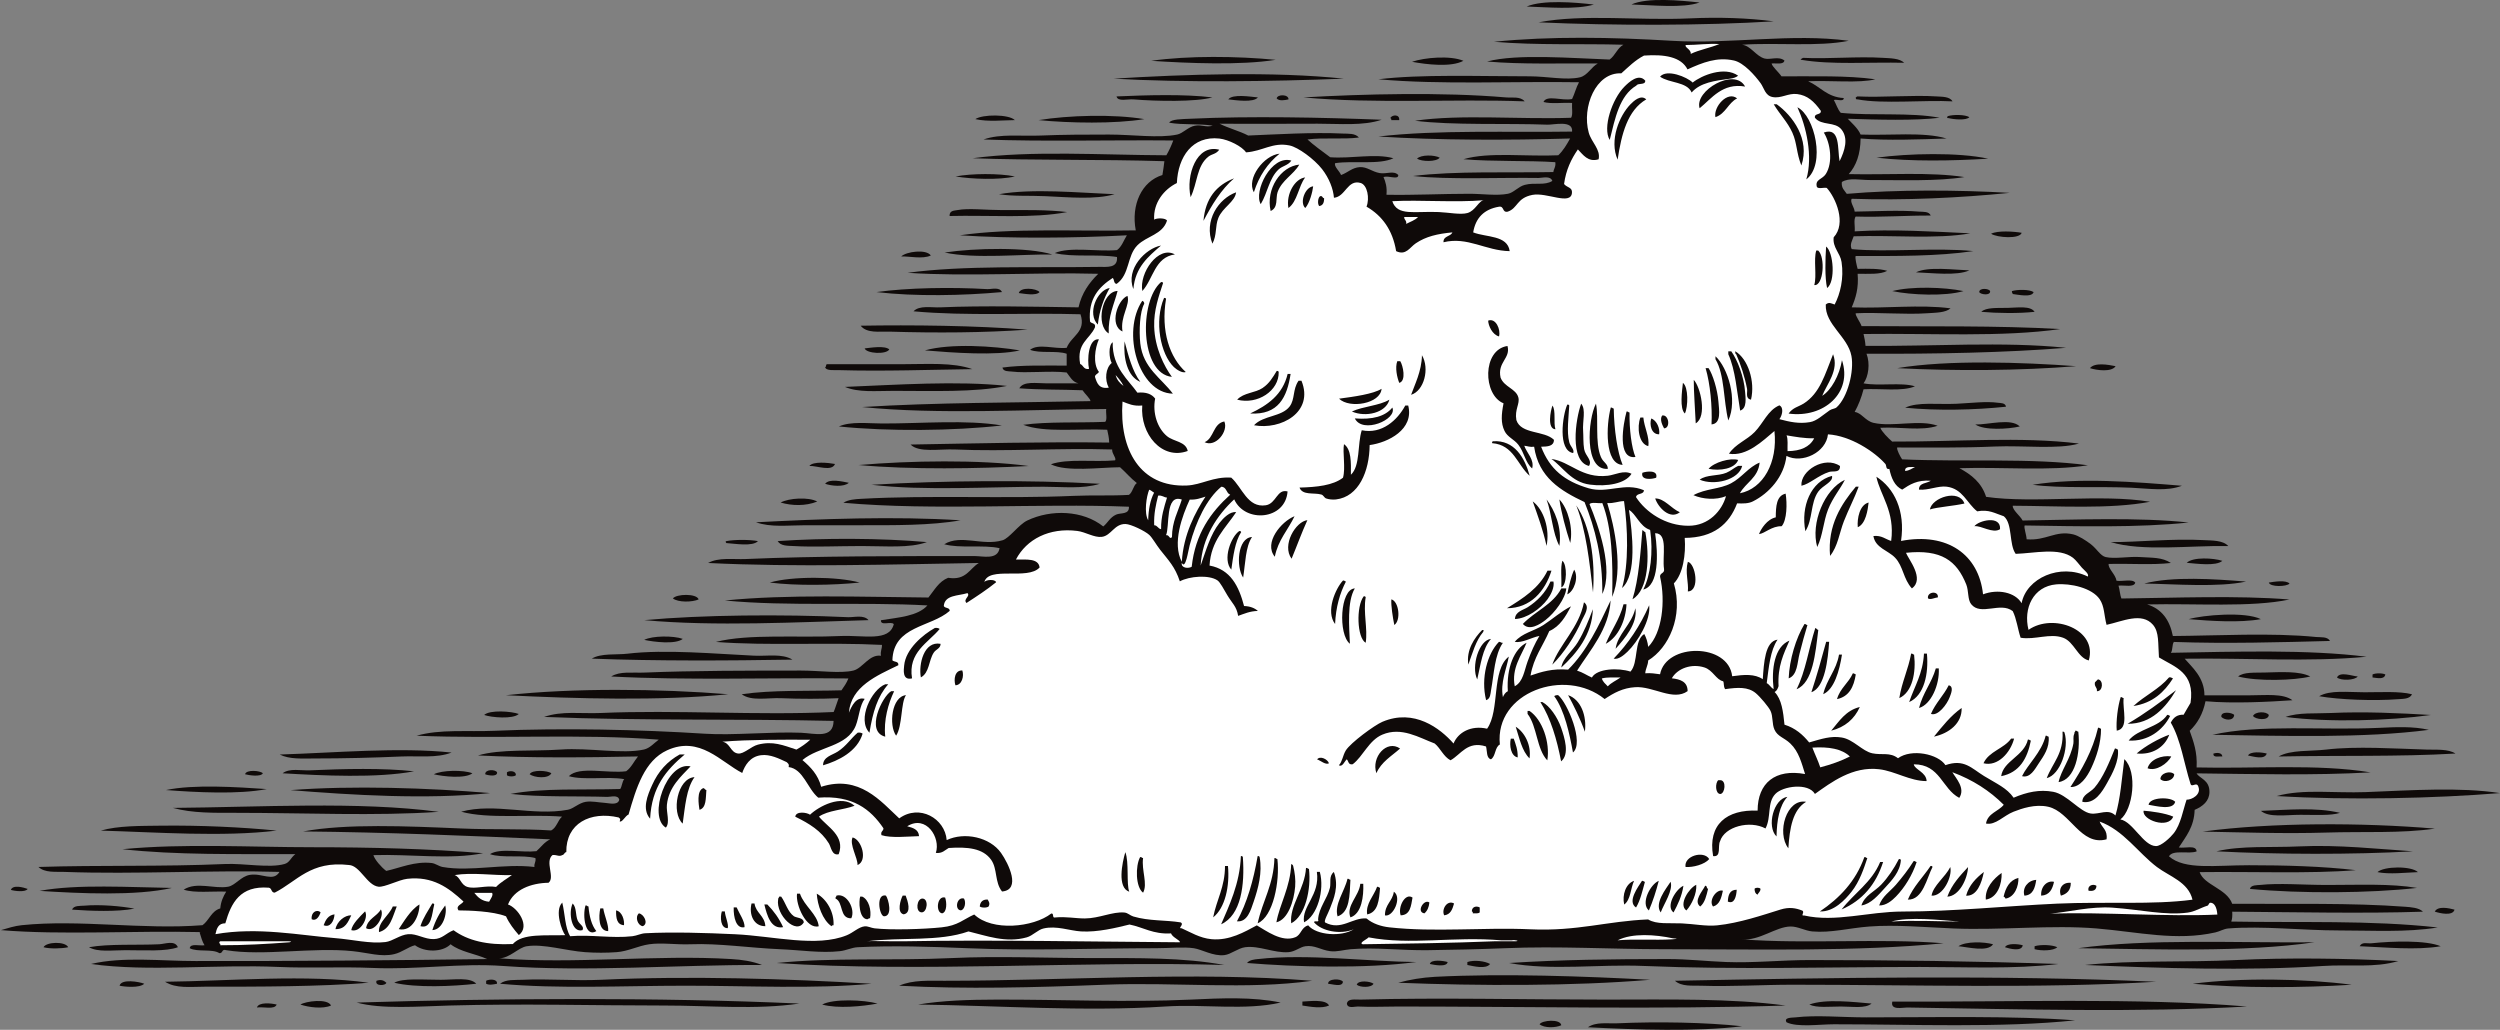 <?xml version="1.0" encoding="UTF-8"?>
<svg id="Layer_2" data-name="Layer 2" xmlns="http://www.w3.org/2000/svg" viewBox="0 0 329.28 135.64">
  <rect x="0" y="0" width="329.28" height="135.64" fill="#808080" stroke="none"/>
  <defs>
    <style>
      .cls-1 {
        fill: #fff;
      }

      .cls-1, .cls-2 {
        fill-rule: evenodd;
      }

      .cls-2 {
        fill: #0f0a09;
      }
    </style>
  </defs>
  <g id="Layer_1-2" data-name="Layer 1">
    <g>
      <path class="cls-2" d="m223.86.33c-2.48-.27-6.91-.7-8.98.26,2.64.07,6.77.53,8.98-.26Z"/>
      <path class="cls-2" d="m209.93.6c-2.5-.3-6.74-.64-8.85.26,2.75.09,6.5.44,8.85-.26Z"/>
      <path class="cls-2" d="m233.62,2.81c-3.41-.44-7.21-.57-11.06-.39-6.78.32-13.94-.61-19.91.52,9.83.45,21.8.44,30.98-.13Z"/>
      <path class="cls-2" d="m168.02,7.88c-5.03-.49-11.48-.57-16.4.13,4.88.32,11.82.61,16.4-.13Z"/>
      <path class="cls-2" d="m192.75,8.01c-1.7-.73-5.14-.44-6.77.13,1.89.35,5.14.75,6.77-.13Z"/>
      <path class="cls-2" d="m237.52,7.62c-.13,0-.15.1-.26.13-.07,0-.15.11,0,.13,3.97.68,9,.28,13.54.39-.6-.6-1.82-.59-2.73-.65-3.47-.22-7.26.17-10.54,0Z"/>
      <path class="cls-2" d="m177,10.36c-9.29-.97-20.94-.58-30.33,0,9.25.53,20.73.38,30.33,0Z"/>
      <path class="cls-2" d="m200.82,13.35c-.58-.69-1.67-.45-2.47-.52-8.4-.72-18.8-.45-26.68,0,9.53.87,19.66.17,29.15.52Z"/>
      <path class="cls-2" d="m149.28,13.09c3.05.25,8.19.35,10.41-.26-3.71-.46-8.71-.3-12.63-.13.17.73,1.45.33,2.21.39Z"/>
      <path class="cls-2" d="m168.15,12.96c.33.38,1.06.24,1.56.13.04-.68-1.45-.71-1.56-.13Z"/>
      <path class="cls-2" d="m161.78,13.09c1,.11,3.31.46,3.9-.26-.98-.09-3.34-.49-3.9.26Z"/>
      <path class="cls-2" d="m244.68,12.7c-.13,0-.16.11-.26.13.01.16.04.31.26.26,3.23.63,8.87.06,12.49.26-.37-.65-1.39-.6-2.08-.65-3.1-.21-7.18.16-10.41,0Z"/>
      <path class="cls-2" d="m183.12,15.56c.1.03.15.11.13.26h1.04c.1-.81-.96-.73-1.17-.26Z"/>
      <path class="cls-2" d="m256.66,15.56c.6.16,2.34.34,2.73-.13-.58-.35-2.12-.36-2.86-.13-.03.16-.2.27.13.26Z"/>
      <path class="cls-2" d="m133.67,15.82c-.79-.79-4.25-.78-5.21-.13,1.68.38,3.75.14,5.21.13Z"/>
      <path class="cls-2" d="m150.72,15.69c-4.04-.68-9.97-.51-13.93.13,4.09.4,10.02.51,13.93-.13Z"/>
      <path class="cls-2" d="m247.16,20.77c4.61.52,9.95.42,14.71.13-3.97-.86-10.54-.7-14.71-.13Z"/>
      <path class="cls-2" d="m186.64,20.9c.62.4,2.54.44,2.99-.13-.68-.38-2.47-.42-2.99.13Z"/>
      <path class="cls-2" d="m125.86,23.24c2.09.35,5.75.49,7.81,0-2.1-.43-5.7-.4-7.81,0Z"/>
      <path class="cls-2" d="m146.81,25.58c-4.7-.19-10.83-.79-15.23,0,1.85.3,4,.16,6.12.26,3.13.14,6.55.48,9.11-.26Z"/>
      <path class="cls-2" d="m140.56,27.93c-2.63-.32-5.42-.26-8.59-.26-2.08,0-4.45-.28-5.86,0-.38.08-1.07.02-1.04.78,5.21-.13,11.02.35,15.49-.52Z"/>
      <path class="cls-2" d="m262.25,30.79c.81.52,3.78.72,4.03-.13-1.06-.18-3.17-.32-4.03.13Z"/>
      <path class="cls-2" d="m122.6,33.65c-.59-.87-3.25-.52-3.9.13.93-.06,2.83.39,3.9-.13Z"/>
      <path class="cls-2" d="m252.36,35.87c2.06.07,5.39.5,7.03-.26-1.98-.06-5.48-.54-7.03.26Z"/>
      <path class="cls-2" d="m131.97,38.47c-.33-.72-1.37-.36-1.95-.39-4.71-.28-10.53-.18-14.58.39,5.1.6,11.4.47,16.53,0Z"/>
      <path class="cls-2" d="m249.24,38.34c2.43.52,6.98.71,9.37,0-2.53-.53-6.87-.65-9.37,0Z"/>
      <path class="cls-2" d="m134.19,38.6c.68.08,2.28.4,2.73-.13-.41-.5-2.53-.71-2.73.13Z"/>
      <path class="cls-2" d="m262.12,38.34c-.16-.36-1.44-.45-1.43.13.13.32,1.51.52,1.43-.13Z"/>
      <path class="cls-2" d="m265.12,38.73c.63.07,2.52.5,2.73-.26-.56-.37-2.13-.35-2.86-.13,0,.18.06.29.13.39Z"/>
      <path class="cls-2" d="m267.98,41.07c-.54-.82-2.2-.55-3.51-.52-1.33.03-2.9-.09-3.51.52,2.07.19,4.96.23,7.03,0Z"/>
      <path class="cls-2" d="m117.14,43.68c6.21.19,12.44.15,18.22-.26-6.86-.54-15.31-.64-22-.52.82,1.04,2.48.74,3.77.78Z"/>
      <path class="cls-2" d="m134.32,46.15c-3.47-.58-9.11-.95-12.5,0,3.7.31,9.41.73,12.5,0Z"/>
      <path class="cls-2" d="m113.88,45.89c.26.69,2.87.83,3.25.13-.6-.53-2.43-.22-3.25-.13Z"/>
      <path class="cls-2" d="m249.89,48.49c7.6.39,16.18.34,23.56-.26-7.11-.52-16.85-.86-23.56.26Z"/>
      <path class="cls-2" d="m110.5,48.75c5.79.18,12.21-.06,17.57-.13-2.58-.92-5.94-.65-9.24-.65h-9.89c-.21,0-.07.36-.26.39.12.51,1.22.37,1.82.39Z"/>
      <path class="cls-2" d="m278.65,48.23c-1-.2-2.75-.52-3.38.26.9.29,2.87.55,3.38-.26Z"/>
      <path class="cls-2" d="m117.66,51.48c5.18,0,10.68.22,14.97-.65-6.49-.71-14.59-.14-21.34.13,1.77.76,4.07.52,6.38.52Z"/>
      <path class="cls-2" d="m263.17,53.05c-1.56-.22-3.58.04-5.47.13-2.51.12-5.08-.28-6.77.52,4.22.42,9.16.3,13.28-.13-.06-.53-.77-.48-1.04-.52Z"/>
      <path class="cls-2" d="m131.97,56.04c-4.79-.79-10.54-.25-15.75-.26-1.86,0-4.16-.31-5.73.39,6.5.67,15.11.59,21.47-.13Z"/>
      <path class="cls-2" d="m266.03,56.17c-1.15-1.14-4.15-.22-5.86-.26,1.2.8,4.31.62,5.86.26Z"/>
      <path class="cls-2" d="m109.98,61.11c-.88-.16-2.88-.38-3.38.26,1.01-.04,2.96.79,3.38-.26Z"/>
      <path class="cls-2" d="m108.68,63.72c.83.29,2.48.46,3.12-.13-.84-.16-2.56-.6-3.12.13Z"/>
      <path class="cls-2" d="m137.44,64.11c2.54,0,5.18.32,7.42-.39-9.42-.53-20.56-.43-30.07.13,7,.82,15.38.26,22.65.26Z"/>
      <path class="cls-2" d="m267.72,63.85c3.79.5,8.65.19,13.02.39,2.36.11,4.66.5,6.64-.26-6.08-.5-13.61-1.12-19.65-.13Z"/>
      <path class="cls-2" d="m107.64,66.06c-1.15-.63-3.74-.46-4.82.13,1.48.43,3.27.49,4.82-.13Z"/>
      <path class="cls-2" d="m106.07,69.18h7.03c4.65,0,9.48.05,13.41-.65-8.67-.56-18.43-.18-26.94.26,1.95.7,4.24.39,6.51.39Z"/>
      <path class="cls-2" d="m102.43,71.27c.38.66,1.34.61,2.08.65,2.63.16,5.84,0,8.98,0s6.31.31,8.59-.52c-6.02-.53-13.49-.56-19.65-.13Z"/>
      <path class="cls-2" d="m99.83,71.27c-1.1-.21-3.07-.21-4.16,0-.16.03-.08.15,0,.26,1.11.07,3.47.49,4.16-.26Z"/>
      <path class="cls-2" d="m293.49,71.92c-.71-.78-2.15-.72-3.25-.78-4.1-.23-8.62.28-12.23.26,4.15,1.27,10.51.43,15.49.52Z"/>
      <path class="cls-2" d="m292.71,73.87c-1.15-.38-3.88-.54-4.69.26,1.24.1,3.85.48,4.69-.26Z"/>
      <path class="cls-2" d="m101.39,76.73c3.51.44,8.32.36,11.84,0-2.93-.81-8.92-.86-11.84,0Z"/>
      <path class="cls-2" d="m295.83,76.6c-4.22-.34-9.65-.71-13.41.26,4.1.07,9.73.53,13.41-.26Z"/>
      <path class="cls-2" d="m301.56,76.86c-.49-.5-2.03-.24-2.73-.13.18.62,2.37.55,2.73.13Z"/>
      <path class="cls-2" d="m92.02,78.95c-.26-.81-2.94-.73-3.39-.13.68.54,2.55.51,3.39.13Z"/>
      <path class="cls-2" d="m297.78,81.55c-2.08-1.03-7.63-.54-9.5,0,2.88.24,6.69.5,9.5,0Z"/>
      <path class="cls-2" d="m114.4,81.68c-.66-.75-1.87-.35-2.73-.39-8.6-.4-19.2-.31-26.81.39,9.24.85,20.15.27,29.54,0Z"/>
      <path class="cls-2" d="m89.93,84.15c-1.22-.44-4.01-.43-5.08.13,1.2.26,4.12.64,5.08-.13Z"/>
      <path class="cls-2" d="m104.38,86.88c-1.43-.84-3.27-.43-5.08-.52-4.91-.23-11.68-.86-16.66-.26-1.38.17-3.51-.09-4.69.65,8.58.33,18.13.27,26.42.13Z"/>
      <path class="cls-2" d="m298.3,88.58c-1.31.04-2.79-.09-3.51.52,2.49.66,7.4.54,9.5,0-1.41-.73-3.85-.58-5.99-.52Z"/>
      <path class="cls-2" d="m314.18,88.84c-.33-.2-1.36-.2-1.69,0v.39c.62.06,1.54.32,1.69-.39Z"/>
      <path class="cls-2" d="m310.54,89.1c-.73-.05-2.35-.7-2.73.13.51.45,2.36.38,2.73-.13Z"/>
      <path class="cls-2" d="m95.92,91.44c-9.05-.73-20.41-.85-29.28.13,9.21.46,20.32.77,29.28-.13Z"/>
      <path class="cls-2" d="m311.45,91.18c-2.19,0-4.55-.32-5.99.52,2.63.46,7.24.64,10.41.39.63-.05,1.53,0,1.82-.65-1.71-.42-4.03-.26-6.25-.26Z"/>
      <path class="cls-2" d="m68.33,94.04c-.95-.36-3.82-.57-4.56.13.96.34,3.81.58,4.56-.13Z"/>
      <path class="cls-2" d="m298.83,94.17c-.33-.5-1.8-.47-2.08.13.29.46,2.02.69,2.08-.13Z"/>
      <path class="cls-2" d="m294.27,94.17c-.24-.33-1.82-.55-1.69.26.43.44,1.62.58,1.69-.26Z"/>
      <path class="cls-2" d="m307.03,93.91c-2.04.1-4.29-.1-5.99.52,5.71.74,13.65.51,19.13-.26-4-.24-8.75-.47-13.15-.26Z"/>
      <path class="cls-2" d="m319.91,96.13c-2.08-.48-4.29-.37-6.64-.26-7.33.34-15.59-.5-21.86.91,9.34.15,19.99.47,28.5-.65Z"/>
      <path class="cls-2" d="m41.39,99.9c4.02,0,7.75-.1,11.45-.26,2.28-.1,4.68.24,6.64-.52-6.97-.74-15.38.04-22.64.26,1.29.65,2.97.52,4.55.52Z"/>
      <path class="cls-2" d="m306.37,98.73c-2.02.24-4.67,0-6.25.91,7.73-.16,15.84.05,23.3-.39-1-.63-2.49-.48-3.77-.52-4.18-.12-9.33-.48-13.28,0Z"/>
      <path class="cls-2" d="m291.54,99.25c-.08.6.71.33,1.17.39-.03-.56-.82-.51-1.17-.39Z"/>
      <path class="cls-2" d="m296.09,99.51c.73.13,2.18.61,2.47-.26-.66-.18-2.16-.32-2.47.26Z"/>
      <path class="cls-2" d="m54.53,101.59c-4.02-.45-9.27-.33-13.67-.13-1.22.06-2.71-.32-3.64.39,5.25.31,12.46.66,17.31-.26Z"/>
      <path class="cls-2" d="m65.47,101.72c-.26-.42-1.6-.4-1.56.26.3.14,1.64.39,1.56-.26Z"/>
      <path class="cls-2" d="m34.62,101.85c-.33-.36-2.21-.52-2.34.13.47.13,2.08.38,2.34-.13Z"/>
      <path class="cls-2" d="m57.14,101.98c1.17.29,4.14.62,5.08-.13-1.19-.47-4.04-.42-5.08.13Z"/>
      <path class="cls-2" d="m67.94,102.11c.08-.58-.82-.65-1.17-.39v.39c.21.2.96.2,1.17,0Z"/>
      <path class="cls-2" d="m72.62,101.85c-.49-.37-2.56-.51-2.86.13.62.45,2.46.64,2.86-.13Z"/>
      <path class="cls-2" d="m35.14,103.93c-3.91-.26-9.61-.65-13.28.13,3.95.3,9.55.6,13.28-.13Z"/>
      <path class="cls-2" d="m38.26,104.07c8.07.65,17.97,1.26,26.29.39-8.02-.69-18.22-1.02-26.29-.39Z"/>
      <path class="cls-2" d="m311.58,104.33c-4.11.16-8.2-.45-11.72.52,9.46.57,20.81.31,29.42-.39-5.29-.81-11.61-.37-17.7-.13Z"/>
      <path class="cls-2" d="m22.78,106.41c2.54.71,5.45.65,8.33.65,8.98,0,18.34.44,26.68-.13-10.57-1.41-23.61-.61-35.01-.52Z"/>
      <path class="cls-2" d="m308.2,107.06c-3.23-.76-6.84-.39-10.41-.26,1.05.91,3.27.52,5.21.52s4.04.13,5.21-.26Z"/>
      <path class="cls-2" d="m290.11,109.53c5.03.1,10.86.3,16.27.13,4.95-.16,9.86.13,14.32-.52-9.55-.81-21.49-.83-30.59.39Z"/>
      <path class="cls-2" d="m36.44,109.4c-4.6-.46-10.12-.71-15.23-.65-2.75.04-5.62-.01-7.94.65,7.31.21,16.07.86,23.17,0Z"/>
      <path class="cls-2" d="m302.86,111.48c-3.74.18-7.64-.13-10.93.65,8.05.42,17.86.45,25.9,0-4.58-.3-9.84-.89-14.97-.65Z"/>
      <path class="cls-2" d="m313.14,114.87c1.59.32,3.69.06,5.33,0-.85-.83-4.48-.8-5.33,0Z"/>
      <path class="cls-2" d="m306.5,116.56c-3.13,0-6.32-.28-8.85,0-.28.03-1.22-.02-1.3.52,6.71.64,15.86.57,22-.13-3.45-.59-7.57-.39-11.85-.39Z"/>
      <path class="cls-2" d="m3.64,117.08c-.52-.19-1.95-.6-2.21.13.46.15,1.95.34,2.21-.13Z"/>
      <path class="cls-2" d="m5.21,117.34c5.3.34,12.71.69,17.44-.39-5.51-.08-12.52-.53-17.44.39Z"/>
      <path class="cls-2" d="m11.06,119.29c-.48.04-1.37-.05-1.56.52,2.45.18,5.94.31,8.2-.13-1.71-.33-4.51-.58-6.64-.39Z"/>
      <path class="cls-2" d="m323.29,119.81c-.74-.2-2.21-.52-2.6.26.64.22,2.38.62,2.6-.26Z"/>
      <path class="cls-2" d="m273.71,124.89c10.24.13,21.9.56,31.11-.78-10.27.09-21.85-.5-31.11.78Z"/>
      <path class="cls-2" d="m262.51,124.37c-1.2-.33-3.58-.41-4.56.26,1.18.1,3.87.81,4.56-.26Z"/>
      <path class="cls-2" d="m312.36,124.24c-.57.06-1.25-.23-1.56.39,3.35.13,7.46.56,10.67,0-1.94-.81-6.34-.68-9.11-.39Z"/>
      <path class="cls-2" d="m5.73,124.76c.82.23,2.42.19,3.25,0-.36-.79-2.87-.73-3.25,0Z"/>
      <path class="cls-2" d="m16.53,125.15c2.55,0,5.3.2,6.9-.39-.41-.96-1.66-.43-2.47-.39-2.92.14-6.64-.08-9.24.39,1.18.68,3.04.39,4.82.39Z"/>
      <path class="cls-2" d="m266.42,124.5c-.64-.18-2.05-.3-2.34.26.57.19,2.2.63,2.34-.26Z"/>
      <path class="cls-2" d="m267.98,124.63v.39c.83.23,2.47.24,2.99-.26-.65-.32-2.19-.38-2.99-.13Z"/>
      <path class="cls-2" d="m143.82,126.19c-6.11,0-12.36-.29-18.48,0-7.85.37-15.79-.1-23.04.65,18.94,1.27,40.24-.3,58.96.26-5.43-1-11.4-.91-17.44-.91Z"/>
      <path class="cls-2" d="m165.68,126.32c-.4.04-1.12.1-1.43.52,6.19.51,15.6.78,22.26-.13-6.18-.05-14.35-1.12-20.82-.39Z"/>
      <path class="cls-2" d="m227.37,126.71c-2.6-.1-5.07-.39-7.68-.39-7.34,0-14.14.08-20.95.52,5.74,1.04,11.74.13,17.83.39,12.09.51,24.2.13,36.31.13,6.15,0,12.31.31,18.22-.39-10.88-.38-21.94-.52-32.8-.52-3.66,0-7.34.4-10.93.26Z"/>
      <path class="cls-2" d="m294.53,126.45c-6.67.33-13.6-.01-19.91.65,9.99.43,21.38.79,31.37.13,3.42-.23,6.83.28,9.89-.65-6.83-.36-14.71-.46-21.34-.13Z"/>
      <path class="cls-2" d="m190.67,126.71c-.51-.16-2.22-.4-2.34.26.5.11,2.25.46,2.34-.26Z"/>
      <path class="cls-2" d="m193.27,126.71v.39c.82.16,2.46.59,2.99-.13-.64-.38-2.09-.57-2.99-.26Z"/>
      <path class="cls-2" d="m217.35,129.05c-8.5-.46-19.28-.86-28.37-.39-1.65.09-3.34.37-4.82.78,10.59.42,23.01.46,33.19-.39Z"/>
      <path class="cls-2" d="m124.42,129.18c-2.01,0-4.2-.14-5.99.65,8.73.48,17.96.23,27.07-.13,9.18-.37,18.78.69,27.33-.52-15.57-1.25-32.7,0-48.42,0Z"/>
      <path class="cls-2" d="m220.61,129.18c.89.8,2.31.61,3.38.65,4.17.14,8.1-.13,12.1-.13,16.12,0,32.44.53,47.9-.39-20.51-.92-42.75-.53-63.38-.13Z"/>
      <path class="cls-2" d="m21.74,129.31c1.42.92,3.4.65,5.21.65,7.33,0,15.06,0,21.61-.52-8.18-1.14-18.21-.23-26.81-.13Z"/>
      <path class="cls-2" d="m79.13,129.05c-3.45.16-7.01-.16-10.28,0-.97.05-2.2-.1-2.99.52,7.71.71,16.15.26,24.47.26s16.76.46,24.47-.26c-11.18-.66-23.93-1.07-35.66-.52Z"/>
      <path class="cls-2" d="m50.89,129.44c-.36-.33-.72-.46-1.3-.26-.26.75,1.23.66,1.3.26Z"/>
      <path class="cls-2" d="m58.05,129.05c-2.39,0-4.99-.25-6.12.39,2.87.69,7.72.48,10.8.13-.81-.89-2.87-.52-4.69-.52Z"/>
      <path class="cls-2" d="m64.03,129.18v.39c.44.22.95.09,1.43,0,.09-.66-1.04-.62-1.43-.39Z"/>
      <path class="cls-2" d="m176.88,129.31c-.26-.45-2-.44-1.95.26.49.03,1.89.5,1.95-.26Z"/>
      <path class="cls-2" d="m288.8,129.57c6.34.59,14.45.55,20.95.13-6.24-.81-14.59-.95-20.95-.13Z"/>
      <path class="cls-2" d="m15.75,129.83c.6.14,2.64.34,3.25-.26-.64-.26-3.03-.69-3.25.26Z"/>
      <path class="cls-2" d="m180.91,129.57c-.39-.32-2.03-.52-2.21.13.44.37,1.93.42,2.21-.13Z"/>
      <path class="cls-2" d="m156.83,131.66c-8.39.39-17.33-.03-25.64,0-3.54.01-7.04.11-10.28.65,10.52.13,21.86.96,32.54.26,5.19-.34,10.48.56,15.23-.52-3.67-.77-7.81-.58-11.85-.39Z"/>
      <path class="cls-2" d="m177.4,132.18c.08.72,1.05.37,1.43.39,1.78.09,3.53,0,5.34,0,17.03,0,34.47.4,51.02-.13-7.27-.97-15.45-.78-23.82-.78-10.64,0-21.66-.28-32.15,0-.71.02-1.68-.19-1.82.52Z"/>
      <path class="cls-2" d="m59.22,132.44c9.54-.27,18.95,0,28.24,0,6.08,0,12.08.58,17.83-.26-18.62-.84-39.85-.7-58.31-.13,3.33.9,8.05.51,12.23.39Z"/>
      <path class="cls-2" d="m108.29,132.31c2.04.57,5.33.24,7.29-.13-1.79-.5-5.83-.66-7.29.13Z"/>
      <path class="cls-2" d="m171.54,131.92v.52c1.08.17,2.56.43,3.51,0-.41-.87-2.63-.56-3.51-.52Z"/>
      <path class="cls-2" d="m249.24,131.92c-.29,1.2,1.39.77,1.95.78,14.94.23,30.62.68,44.77-.13-14.52-1.19-31.53-.57-46.73-.65Z"/>
      <path class="cls-2" d="m39.57,132.31c1.03.36,2.94.62,4.03.13-.44-.97-3.34-.57-4.03-.13Z"/>
      <path class="cls-2" d="m242.47,132.57c1.53,0,3.19.3,4.04-.39-2.36-.2-6.1-.65-8.2.13.98.47,2.69.26,4.16.26Z"/>
      <path class="cls-2" d="m33.84,132.7c.87-.13,2.33.33,2.6-.39-.74-.18-2.37-.35-2.6.39Z"/>
      <path class="cls-2" d="m245.85,134c-3.28,0-6.59-.33-9.37,0-.44.05-1.57-.02-1.17.65,1.44.69,4.33.26,6.25.26,10.2,0,22.13.5,31.76-.52-8.08-.62-18.61-.39-27.46-.39Z"/>
      <path class="cls-2" d="m202.78,134.91c.62.51,2.08.48,2.86.13-.1-.87-2.56-.67-2.86-.13Z"/>
      <path class="cls-2" d="m229.46,135.17c-4.8-.52-11.17-.63-16.4-.39-1.38.06-2.83-.22-3.91.52,6.19.33,14.42.61,20.3-.13Z"/>
      <path class="cls-2" d="m138.61,33.52c-3.19-1-10.26-.86-14.19-.26,3.97.87,10.19.2,14.19.26Z"/>
      <path class="cls-2" d="m113.1,61.25c6.82.63,15.81.48,22.39.13-6.49-.87-15.7-.71-22.39-.13Z"/>
      <path class="cls-2" d="m26.29,122.81c.19.59.34,1.22.65,1.69-.67.11-1.86-.29-1.95.39.98.54,2.98.05,3.9.65.5.06.27-.6.91-.39,4.8.8,11.45-.42,16.66.13,2.03.21,3.73.8,5.47.39,1.02-.24,1.85-.96,2.73-1.17,1.26.93,3.59.97,4.69-.13,1.26,1,3.27,1.24,4.82,1.95-12.31.17-25.65.28-38.39.26-4.56,0-9.59-.61-13.8.39,7.62,1.06,16.36.02,24.73.39,4.02.18,8.24-.05,12.36.13,5.86.26,11.62-.67,17.18-.26,11.1.81,23.07-.17,34.1-.13-1.21-.5-2.68-.7-4.03-.78-9.8-.61-20.75.7-30.56-.1,1.39-.02,2.51-1.42,3.62-1.59,2.2-.35,5.16.6,7.68.78,1.4.1,2.81.1,4.16,0,1.51-.11,2.83-.83,4.29-1.04,1.62-.24,3.58.08,5.47,0,3.62-.15,7.86.49,11.71.65,2.84.12,5.4.54,7.94.26.82-.09,1.55-.48,2.34-.52,4.6-.23,9.6-.08,14.45.13,8.3.36,16.88,0,24.86,0,1.75,0,3.58-.2,4.95,0,1.08.16,2.56,1.08,4.03.91.87-.1,1.79-.91,2.73-1.04,1.85-.25,3.84.8,5.73.65.87-.07,1.51-.68,2.21-.78,1.21-.18,2.03.49,3.26.65.92.12,1.79-.18,2.73-.26,3.24-.27,6.69.18,10.15.13,3.33-.05,6.72-.12,10.15-.26,7.03-.3,13.96.13,20.82.13,12.63,0,25.3.34,36.96-.78-8.34-.69-18.18.13-26.55-.52,2.29.22,4.43-1.66,6.38-1.69.94-.02,1.95.57,2.86.65,2.49.22,4.85-.45,7.55-.65,3.45-.26,7.28.1,11.06.26,6.26.26,12.94-.5,18.87,0,5.54.47,10.47,1.68,15.62.52.61-.14,1.09-.47,1.69-.52,4.52-.36,9.81.26,14.58.26,4.43,0,8.84.28,13.02-.39-8.79-.99-18.42-.61-27.2-.78.14-.34.16-.8.13-1.3,8.26.06,17.47.26,25.12,0-.54-.54-1.6-.59-2.34-.65-7-.53-15.1-.34-22.78-.39-.72-2.01-3.71-2.45-4.29-4.17,6.77-.09,14.62.23,20.56-.26-4.32-.51-9.36-.65-14.06-.65-4.48,0-8.46.65-10.54-1.17.5-.93,2.61-.25,3.64-.65-.05-.9-1.53-.38-2.34-.52.91-1.43,2.01-2.67,2.08-4.95,1.09-.47,1.93-1.16,1.95-2.34.03-1.62-1.32-1.79-1.69-2.47,7.63.09,15.48.29,22.91-.13-7.02-1.15-15.45-.46-22.91-.65.11-2.02-.41-3.41-.91-4.82,1.02-.98,1.75-2.24,2.08-3.9,3.61.33,8.38.08,11.45-.13-1.22-.93-3.53-.65-5.6-.65s-4.37,0-5.99,0c0-2.39-1.7-3.76-2.6-4.82,8.11-.12,16.31.46,23.95-.26-7.73-.98-17.34-.67-25.77-.52.26-.34.14-1.08.39-1.43,6.83.25,14.24.04,20.56-.13-.32-.61-1.25-.46-1.82-.52-5.82-.59-13.13-.17-18.87-.13-.41-2.1-1.46-3.57-3.38-4.16,6.28-.15,13.73.42,18.74-.65-6.85-.56-15.04-.21-22.13-.13-.21-.48-.22-1.17-.39-1.69.77-.1,2.01.27,2.21-.39-.36-.55-1.69-.13-2.47-.26-.14-.86-1.11-1.57-1.04-2.21,2.7-.08,5.71.16,8.2-.13-1.16-.78-2.52-.67-4.03-.78-1.44-.11-3.37.28-4.56,0-.69-.16-1.15-1.07-1.95-1.69-.64-.49-1.62-1.13-2.34-1.3-2.36-.55-3.53.87-6.12.65-.02-.59-.39-1.52-.26-1.82,7.09.11,14.94.31,21.6-.39-6.62-.71-14.84-.37-21.87-.26-.34-.66-1.33-1.35-1.3-1.95,6,.03,12.78.48,18.09-.52-6.46-1.08-15.3.26-21.6-.65-.58-1.85-1.93-2.93-3.51-3.77,5.58-.19,11.95.41,16.92-.39-7.41-1-16.42-.41-24.47-.78-.26-.39-.73-1.26-.65-1.56,4.23,0,8.54.06,12.88-.13,3.73-.16,8.33.41,11.06-.39-7.68-.95-16.33-.22-24.6-.26-.56-.48-1.41-1.36-1.56-1.82,2.66-.14,5.37.46,7.55-.26-2.38-.88-5.93.2-8.46-.39-1.06-.25-1.59-1.34-2.47-1.43.49-.9.89-1.89,1.17-2.99,2.25-.13,5.1.33,6.77-.39-1.82-.56-4.77,0-6.77-.39.65-.89.89-2.6.39-3.9,8.98.04,18.43-.14,26.29-.78-8.21-.86-17.74-.17-26.42-.26-.04-.57-.15-1.07-.26-1.56,9.02-.11,18.23.44,25.9-.65-8.37-.48-17.38-.32-26.16-.39-.19-.55-.82-1.35-.78-1.69,2.88-.15,6.55.2,9.37,0,1.16-.08,2.46-.06,3.13-.65-4.08-.54-8.52.04-13.02-.13.52-1.22.94-2.53.78-4.42,1.42-.01,2.98.12,3.9-.39-1.07-.32-2.5-.28-3.9-.26-.12-.44-.37-1.45-.26-1.69,5.38,0,10.81.05,15.49-.65-4.96-.5-11.24.19-16.01-.26-.3-.6.09-1.18.26-1.69,5.07-.18,10.91.41,15.36-.39-4.89-.23-10.21-.57-15.23-.26.08-.61-.17-1.56.13-1.95,3.41.11,6.98-.16,9.89-.13-.22-.58-1.06-.48-1.56-.52-2.54-.22-5.96-.03-8.46,0-.04-.57-.65-1.25-.39-1.69,6.95.24,14.34-.13,20.82-.78-6.79-.39-14.86-.45-21.47.13-.29-.45-.74-.74-.65-1.56.96-.6,2.37-.26,3.64-.26,4.24,0,8.98.18,12.5-.39-4.51-.7-10.14-.27-15.23-.39.98-1.1,1.54-2.62,1.56-4.69,3.54.29,7.75.12,11.32,0-3.04-.91-7.52-.37-11.32-.52-.33-.84-1.35-1.69-1.69-2.08,3.94.13,8.78.27,12.1-.13-3.81-.74-8.87-.24-13.02-.65-.41-.45-.6-1.14-.91-1.69.39-.13,1.32.28,1.3-.26-2.19-.11-3.09-1.51-4.69-2.21,2.89-.13,6.78.28,8.85-.26-3.73-.52-8.14-.37-12.36-.39-.37-.55-1.23-1.28-1.3-1.69.64-.06,1.58.19,1.69-.39-.76-.61-1.86-.07-2.6-.26-1.15-.3-1.83-1.7-2.99-1.82,4.54-.32,10.02.3,14.06-.52-7.55-1.02-15.53.47-23.3,0-7.88-.48-16.02-.62-23.43.13,5.84.49,11.28.22,17.05.39-.82.44-1.08,1.44-1.82,1.95-4.85-.17-12.22-.79-16.14.26,4.54.4,9.67.22,14.58.26-.86.47-1.35,1.58-2.34,1.82-1.8.43-4.34-.13-6.64-.13-6.63,0-14.33-.29-19.91.39,8.2.74,17.63.25,26.42.39-.37.67-.57,1.51-.91,2.21-1.36.28-3.32-.59-3.77.39,1.01.29,2.55.05,3.77.13-.06.63.14,1.52-.13,1.95-6.74.24-14.46-.49-20.56.39,4.91.63,12.19.31,17.44.52.87.03,3.4-.64,3.25.91-8.18.13-17.71-.26-25.51.65,7.92.5,17.02.5,25.25.26-.45.81-.91,1.6-1.56,2.21-4.14.2-9.14-.47-12.49.52,3.75.33,8.7.15,12.1.39.09.61-.2.84-.26,1.3-5.7.12-12.92-.17-18.48.52,4.74.51,11.45.18,16.53.26.51,0,1.57-.34,1.82.39-1.06.65-2.3.16-3.64.52-.85.23-1.46,1.03-2.21,1.17-1.48.29-3.39,0-5.07,0-3.68,0-7.3.2-10.93.13.1-1.01-.12-1.7-.39-2.34.73-.22,1.96.43,1.95-.26-.61-.64-1.52-.09-2.47-.26-1-.18-1.66-.84-2.6-.78-1.02.06-1.58.73-2.47,1.04-.19-.51-.96-1.12-.78-1.56,2.41-.37,5.8.25,7.68-.65-2.43-.67-5.51.08-8.33-.13-.98-.72-2.35-1.73-2.99-2.34,2.05-.29,4.71.02,6.77-.26-.5-.58-1.39-.49-2.08-.52-3.98-.2-8.99.12-12.5.26-1.17-.61-2.6-.96-3.77-1.56,4.3.04,8.53,0,12.89,0,2.97,0,6,.31,8.46-.52-7.79-.3-17.3-.51-25.25-.13-.99.05-2.52.04-2.73.52,1.72.32,3.98.1,5.73.39-.89.27-1.42-.16-2.34,0-.88.15-1.58,1.01-2.34,1.17-2.4.51-5.93,0-8.98,0s-6.18.01-8.98.13c-2.65.11-5.3-.27-7.55.52,8.08.3,16.7.05,24.99.13-.26.7-.56,1.35-.91,1.95-8.4-.03-17.73-.66-25.51.39,7.84.29,16.98.13,25.25.39-.06.64-.17,1.21-.26,1.82-2.72.83-4.15,3.91-3.51,7.29-7.84.15-16.32-.35-23.17.65,6.83.45,15.15.37,22,0-.42.67-.67,1.5-1.3,1.95-2.63.23-6.21-.48-8.2.39,2.33.58,5.71.11,8.2.52.13,1.5-1.33,1.29-2.34,1.3-8.54.13-17.89-.22-25.25.78,8.04.53,16.77-.1,25.12.13-1.18,1.16-2.17,2.52-2.6,4.42-5.78-.08-12.54-.25-18.22,0-1.13.05-2.75-.3-3.51.52,6.96.65,14.93.17,21.99.39.77,2.35-1.18,2.8-1.82,4.42-1.63.18-3.71-.61-4.82.26,1.26.52,3.49.06,4.82.52v1.56c-2.9.01-5.91-.09-8.46.26.1.55.83.48,1.17.52,2.11.26,5.07-.14,7.29.13.44.56.75,1.25,1.56,1.43h-4.16c-1.38,0-3.09-.33-3.64.65,2.65.21,5.57.15,8.33.26.29.46,1.05,1.12,1.04,1.43-10.06.22-20.4.17-30.07.78,10,1.01,21.73.32,32.15.26-.08.52.17,1.38-.13,1.69-3.58.15-7.51-.05-10.8.39,2.82,1.08,7.34.47,11.06.65.11.54.25,1.05.26,1.69-8.54-.12-17.5.11-26.16.26,1.07,1.11,3.84.56,5.86.65,6.57.3,13.71-.22,20.69,0-.04.57.59,1.14.39,1.43-2.73.26-6.26-.27-8.46.52,2.04,1.04,6.44.41,9.11.39.76.67,1.4,1.46,2.21,2.08-.49.37-.53,1.2-1.04,1.56-2.35.14-4.8.02-7.29.13-9.05.4-18.95-.12-27.98.39-.77.04-1.7.1-2.34.52,12.01,1.07,25.73.04,37.61.52.06,1.07-1.11.77-1.69,1.04-.82.37-1.09,1.08-1.69,1.56-2.68-2.14-6.87-2.29-10.02-.78-1.12.54-2.36,2.34-3.25,2.6-2.66.79-5.45-.83-7.68.52,2.03.58,5.17.04,7.29.52-.25,1.58-2.19,1.04-3.25,1.04-9.76,0-20.82-.02-30.2.39-1.63.07-3.56-.25-4.94.52,11.47.57,24.09.19,35.66,0-1.24.75-1.66,2.33-4.04,1.95-1.24.49-1.82,1.64-2.6,2.6-8.85-.08-18.51-.44-26.81.39,8.3.81,18.05.17,26.68.65-1.27,1.42-3.8,1.58-6.12,1.95-.08.81,1.39.08,1.69.52-.6,2.37-3.97,1.42-7.03,1.56-5.46.26-12.18-.32-16.4.78,6.89.53,14.82.02,21.87.39.02.54-.23.82-.13,1.43-1.55-.23-2.41,1.66-3.64,1.95-1.7.41-4.47,0-6.9,0-6.52,0-14.49.01-20.43.26-1.85.08-3.38-.21-4.56.52,9.97.53,20.85.14,31.24.26-.23.6-.57,1.07-.91,1.56-4.42.13-9.18-.07-13.14.52,1.27.95,3.43.44,5.21.52,2.55.11,5.18.1,7.55,0-.23.59-.4,1.25-.65,1.82-10.11.47-20.75-.31-30.72.13-2.5.11-5.1-.31-7.42.52,12.57.51,25.63.23,38.13.52-.04,2.41-2.45,1.64-4.3,1.56-3.8-.16-8.95.37-12.62.13-8.6-.55-18.74-.78-27.72-.39-3.64.16-7.16-.24-10.28.65,10.64.45,21.67-.29,31.89.52-.65.48-1.18,1.13-1.95,1.3-2.83.63-7.23-.26-10.93,0-3.67.26-7.97-.1-10.93.78,6.85.34,14.08.28,21.08.13-.53.64-.88,1.47-1.56,1.95-2.41.33-6.18-.72-7.55.65,1.98.57,5.12,0,7.29.39-.27.33-.28.94-.52,1.3-4.88.15-10.22-.16-14.45.65,3.91.44,8.79.26,12.76.39.44.01,1.43-.33,1.56.39-.21.78-1.37.42-1.95.39-.82-.05-1.68-.26-2.47-.13-.91.15-1.6.9-2.34,1.04-4.6.87-9.64-.95-14.06.26,3.65.99,8.97.31,13.28.65-.57.51-.71,1.46-1.43,1.82-3.76-.25-7.81-.08-11.84-.26-7.15-.31-15.16-.66-20.82.39,11.08.11,21.81.57,32.54,1.04-.78.35-1.22,1.04-1.82,1.56-1.95.22-4.8-.46-6.12.39,1.61.56,4.28.05,5.99.52.1.54-.2.67-.13,1.17-4.06-.49-8.41.66-12.1,0-.49-.09-.94-.46-1.43-.52-2.24-.26-4.19.65-5.99,1.04-.67-.5-1.53-1.5-1.69-2.08,4.77-.16,10.19.63,14.45-.26-7.14-.58-14.88-.78-22.39-.78-8.34,0-16.97-.52-25.12.26,7.03.78,14.99.63,22.78.65-.63.48-.74,1.11-1.43,1.3-1.98.57-5.35-.11-7.81,0-8.37.37-16.59.13-24.6.39.84.79,2.25.61,3.38.65,9.36.35,19.64-.27,28.37,0-.82,1.36-2.27.12-3.9.39-1.18.19-1.92,1.39-2.86,1.56-1.83.33-4.17-.71-5.86.39,1.48.48,3.73.18,5.6.26-.38.62-.7,1.29-.78,2.21-1.18.34-1.46,1.58-2.34,2.21-7.83.62-16.19-.79-23.82,0-.88.09-1.82.38-2.73.65,8.02.67,17.5.05,26.29.26Z"/>
      <path class="cls-1" d="m226.46,5.8c-1.19.51-2.64.75-3.77,1.3.08-.6-.87-.86-.65-1.17,1.52,0,2.82-.22,4.43-.13Z"/>
      <path class="cls-1" d="m183.38,26.5c3.71-.2,8.21.2,12.1-.13-.69,0-1.14,1.4-2.21,1.69-.9.25-2.44-.07-3.77-.13-3.16-.14-5.45.58-6.12-1.43Z"/>
      <path class="cls-1" d="m184.95,28.58h1.82c-.38.44-1.02.62-1.56.91.09-.48-.28-.5-.26-.91Z"/>
      <path class="cls-1" d="m146.94,49.4c.39.43.77.87,1.04,1.43-.48-.34-.87-.78-1.04-1.43Z"/>
      <path class="cls-1" d="m240.78,57.21c2.95.18,6.12,2.28,7.55,3.9.17.2.02.77.52.65.26,1.21.69,2.26,1.69,2.73.98-.66,1.99-1.31,3.77-1.17-.54.37-1.57.25-1.56,1.17,1.21.12,2.53-.53,3.64-.39,2.13.27,2.63,2.14,4.03,3.25,1.55-.29,2.34.27,3.51.65,1.18.99.65,3.69,1.56,4.95,2.5-.08,5.71-.88,7.55.52.41.32.82.91,1.17,1.3.36.39.97.82.78,1.17-3.66-1.8-8.09.22-8.72,3.51-.84-1.44-3.12-1.91-5.08-1.17-.56-5.23-4.7-8.2-10.8-7.03.59-3.99-.91-6.97-3.25-8.46.5,2.45,2.47,4.55,1.95,8.46-.77-.23-1.23-.76-2.34-.65.25,1.58,1.93,1.88,2.86,2.86,1.08,1.13,1.07,2.8,2.21,4.04,1.73-1.26-.47-3.86-.78-4.69,4.66-.49,6.68,1.04,7.94,4.17.34.86.16,1.99.65,2.6,1.26,1.58,3.85-.35,5.47.91.51,1.01.66,2.38,1.04,3.51,1.9.31,3.86-.64,5.6,0,1.46.54,1.92,2.64,3.38,2.99,1.19-4.09-4.71-6.29-7.94-4.03-.71-2.82.61-5.72,3.64-5.99,1.9-.17,4.72.47,5.73,1.95.65.96.57,2.11.91,3.38,2.09-.45,4.65-1.72,6.12,0,.83.98.64,2.43.78,4.29,2.11,1.28,4.77,2,4.16,5.99-.3.53-.62,1.03-.91,1.56-.8-.04-1.33.33-1.69,1.04,1.32,2.24,1.74,5.38,2.6,8.07.18.54.82-.36,1.04.39.38,1.01-.86,1.71-1.56,1.69-.48,1.41-.76,3.23-1.69,4.42-.44.56-1.64,1.7-2.34,1.69-1.65,0-3.05-3.23-4.69-3.51,1.67-1.27,2.3-6.28.52-7.94-.33,2.53-.51,5.21-1.17,7.42-.97-.95-2.12-.1-3.25-.26-1.43-.2-3.13-2.53-4.95-2.86-1.8-.33-3.44.03-5.21.78-.89-1.28-2.2-1.82-3.9-2.86-1.66-1.02-2.62-2.29-5.08-1.43-.96-1.47-4.46-2.21-6.25-.91-1.06-.83-2.1-.38-3.38-.65-1.33-.28-2.49-1.83-4.03-2.08-1.45-.24-2.65.18-4.29.65-.84-1.03-1.83-1.9-3.25-2.34-.17-1.7-.37-3.36-1.3-4.3.28-.15.42-.45.52-.78-.15-2.62.68-4.27,1.43-5.99-1.96.78-2.4,3.75-2.08,6.38-.38-.18-.53-.6-.91-.78.28-2.11.46-4.31,1.43-5.73-1.66.21-1.8,3.06-1.95,5.21-1.06-.72-2.46-.61-4.03-.39-.48-4.39-8.71-4.42-9.5-.26-.62-.08-1.2-.19-1.95-.13.05-.65.36-1.02.39-1.69,2.69-1.64,4.66-5.81,3.38-10.15,1.2-1.21,1.6-3.83,1.43-5.99,3.79-.03,5.85-1.79,6.9-4.55.8.03,1.48.04,2.08-.26,2.13-1.07,4.11-3.24,4.42-5.99,2.06,1.06,5.23-.45,5.47-2.86Zm-3.51,6.77c1.11-.24,2.2-1.36,3.65-1.82.53-.17,1.45.19,1.43-.78-1.99-1.38-5.24.59-5.08,2.6Zm.52,5.99c.99-1.54.65-3.73,1.69-5.21.59-.85,2-1.25,1.82-2.08-2.78.72-4.14,4.01-3.51,7.29Zm1.56,2.08c.75-1.55.8-3.34,1.43-4.95.62-1.57,1.64-2.74,2.21-3.9-2.69,1.25-4.53,5.71-3.64,8.85Zm5.08-7.94c-1.87,2.24-3.75,5.06-3.39,9.11,1.03-1.27,1.22-3.01,1.82-4.56.62-1.58,1.4-3.06,1.95-4.56h-.39Zm-10.54,4.03c-1.15.25-1.94,1.51-2.21,2.21.76-.08,1.68-1.08,2.99-1.04.7-.83.73-2.99.52-4.29-1.21.27-1.29,1.66-1.3,3.12Zm20.3-1.04c.96-.31,3.17-.46,4.55-.78-.71-1.98-4.28-.78-4.55.78Zm-9.5,2.34c1.06-.44,1.32-2.28,1.43-3.25-1.19.3-1.53,2.1-1.43,3.25Zm15.36-.13c.89-.13,2.42,1.02,3.38.39.14-1.89-2.84-1.14-3.38-.39Zm-37.74,8.59c1.63-.04,1.01-3.7,0-3.9-.39,1.35.13,2.76,0,3.9Zm31.63.91c.31.24.87-.09,1.3-.13.12-.92-1.47-.76-1.3.13Zm-16.27,3.38c-1.13,1.87-1.98,4.69-2.08,7.16,1.17-.43,1.13-2.09,1.43-3.25.34-1.32.69-2.65,1.04-3.77-.17,0-.18-.17-.39-.13Zm-1.04,8.59c2.16-.88,2.48-4.72,2.86-7.81-.19-.03-.22-.21-.39-.26-.86,2.66-1.28,5.74-2.47,8.07Zm1.95.39c1.8-.59,2.19-4.4,2.34-6.64h-.39c-.61,2.25-1.24,4.48-1.95,6.64Zm11.58.78c1.72-.77,2.23-3.39,1.95-5.73-.17,0-.18-.17-.39-.13-.38,2.09-1.22,3.73-1.56,5.86Zm1.3.52c1.98-.87,2.58-3.71,2.34-6.38h-.39c-.14,2.64-1.25,4.31-1.95,6.38Zm-11.32-1.04c1.43-.61,2.14-3.06,2.47-5.21h-.39c-.35,2.08-1.62,3.24-2.08,5.21Zm12.62,1.82c1.57-.44,2.73-3.07,2.6-5.21h-.39c-.55,1.92-1.72,3.23-2.21,5.21Zm-10.8-1.17c1.58-.33,2.21-1.6,2.47-3.26-.17,0-.18-.17-.39-.13-.56,1.27-1.68,1.96-2.08,3.38Zm43.73-2.86c-1.29,1.53-3.23,2.42-4.69,3.77,2.56-.39,4.06-1.84,5.21-3.64-.18-.04-.25-.19-.52-.13Zm-9.76.65c-.12.6.32.63.26,1.17.81.04.89-1.48.13-1.56-.13.13-.26.26-.39.39Zm-21.6,4.16c.92.34,2.12-1.26,2.47-2.21.16-.42.59-1.41-.13-1.56-.68,1.36-1.74,2.34-2.34,3.77Zm25.9,1.3c3.13.04,5.07-2.21,6.38-4.42-2.04,1.56-4.11,3.1-6.38,4.42Zm-1.43.91c1.66-.29.73-2.77.91-4.29-.17,0-.18-.17-.39-.13-.38,1.19-.63,3.18-.52,4.42Zm-37.61,0c1.83-.47,3.06-1.54,3.77-3.12-1.85.45-2.72,1.88-3.77,3.12Zm13.54.78c1.97-.42,3.71-1.75,3.64-3.77-1.45,1.02-2.53,2.41-3.64,3.77Zm30.72-2.86c-1.13,1.69-3.84,1.8-5.08,3.38,2.55.15,4.52-1.37,5.47-3.25-.17,0-.18-.17-.39-.13Zm-12.75,9.5c1.29.06,2.2-1.36,2.73-2.47.69-1.46,1.32-3.35,1.3-5.21-.17,0-.18-.17-.39-.13-.73,3.09-2.14,5.49-3.64,7.81Zm.52-7.03c-.22.44-.06.89-.13,1.3-.37,2.04-1.63,3.53-1.95,5.08,2.19-.3,2.91-3.83,2.6-6.64-.17,0-.18-.17-.39-.13,0,.17-.17.18-.13.39Zm-3.64,5.86c1.77-.44,2.98-3.94,2.34-5.99-.03-.1-.11-.15-.26-.13.17,2.9-1.33,4.13-2.08,6.12Zm11.84-3.25c2.08.22,3.69-.83,4.3-2.47-1.29.46-3.13,1.46-4.3,2.47Zm-15.1,2.99c1.09.28,1.69-.91,2.21-1.69.66-.99,1.44-2.05,1.3-3.51-.17,0-.18-.17-.39-.13-.54,2.2-2.37,3.78-3.12,5.34Zm-1.43-4.95c-.95,1.34-2.93,1.67-3.64,3.25,1.9.48,3.57-1.43,4.03-3.25h-.39Zm-1.3,4.95c2.39-.48,3.43-2.3,3.9-4.69-.17,0-.18-.17-.39-.13-.51,2.19-3.25,2.81-3.52,4.82Zm12.24,1.56c-.55.62-1.57.87-1.56,1.82,1.63.33,2.6-1.31,3.25-2.47.71-1.25,1.61-2.93,1.43-4.42-.17,0-.18-.17-.39-.13-.74,1.82-1.57,3.88-2.73,5.21Zm7.03-2.6c1.08.44,2.63-.59,3.12-1.56-1.25-.19-2.8.4-3.12,1.56Zm1.69,1.43c.55.55,1.82.15,1.82-.65-.52-.52-1.82-.15-1.82.65Zm-1.56,3.38c.93.14,3.21.78,3.51-.39-.6-.69-3.37-.63-3.51.39Zm-.65.78c-.25,1.21,3.24,2.46,3.9.78-1.03-.46-2.92-.71-3.9-.78Z"/>
      <path class="cls-1" d="m235.31,57.34c1.16.19,2.28.41,3.64.39-.59,1.15-1.8,1.68-3.51,1.69-.03-.71.09-1.56-.13-2.08Z"/>
      <path class="cls-1" d="m252.23,61.51c-.41.19-.73.48-1.3.52-.06-.67.74-.48,1.3-.52Z"/>
      <path class="cls-1" d="m162.04,65.15c-2.55,2.31-4.6,5.12-5.08,9.5-.42.26-1.44.19-1.3-.52.49.96.83-1.56,1.04-2.34.83-3.14,2.25-6.1,4.16-7.68.72.02.63.85,1.17,1.04Z"/>
      <path class="cls-1" d="m151.36,64.5c.27.08.42.27.65.39-.51.96-.74,2.21-.78,3.64-.57-.97-.23-3.15.13-4.03Z"/>
      <path class="cls-1" d="m152.54,65.28c.55-.07.73.23,1.17.26-.38,1.27-.8,2.5-.78,4.16-.42-.06-.46-.5-.91-.52-.06-1.53.23-2.73.52-3.9Z"/>
      <path class="cls-1" d="m158.78,65.41c-1.34,2.04-2.91,4.99-3.12,8.59-1.3-2.43.06-6.08,1.04-8.2.87.05,1.45-.2,2.08-.39Z"/>
      <path class="cls-1" d="m155.66,65.8c-.5,1.59-1.28,2.88-1.3,4.95-.35.36-.32-.34-.78-.26.51-1.09-.15-5.5,2.08-4.69Z"/>
      <path class="cls-1" d="m213.45,89.23c-.56.4-1.23.68-1.69,1.17-.29-.32-.64-.57-.78-1.04.68-.19,1.61-.12,2.47-.13Z"/>
      <path class="cls-1" d="m106.72,97.43c-.54.5-1.16.93-1.82,1.3-1.76-.58-3.11-1.16-5.08-.65-.89.23-1.87,1.26-2.6,1.17-1.04-.13-1.02-1.39-2.08-1.56,3.65-.29,7.63-.27,11.58-.26Z"/>
      <path class="cls-1" d="m238.7,98.47c2.17-.14,3.91.16,4.95,1.17-1.18.6-2.49,1.06-3.9,1.43-.3-.92-.71-1.72-1.04-2.6Z"/>
      <path class="cls-1" d="m59.87,115.26c2.38-.39,5.05.07,7.55,0-.7.52-1.49.94-2.08,1.56-1.38-.23-2.75.31-3.77,0-.91-.28-.93-1.31-1.69-1.56Z"/>
      <path class="cls-1" d="m62.47,117.6h2.34c.21.3-.22.84-.39,1.17-.96-.08-1.49-.59-1.95-1.17Z"/>
      <path class="cls-1" d="m292.06,120.46c-6.63.31-14.99-.35-22-.13,2.44-.2,5.32-.98,8.2-.78,3.69.26,6.94,1.05,9.89.65.97-.13,1.71-.64,2.6-.91.17-.05.17-.39.39-.39.51,0,.84.58.91,1.56Z"/>
      <path class="cls-1" d="m249.11,121.38c2.4-.66,6.24-.21,8.98,0-3.15-.02-5.9-.2-8.98,0Z"/>
      <path class="cls-1" d="m155.4,124.11c-10.72-.07-25.08-.35-36.44-.13-1.48.03-4.19-.08-4.81,0,4.63-.57,9.51.08,13.41-1.3,2.34.56,4.91,1.56,7.68.78.79-.22,1.45-1,2.21-1.17,1.72-.4,3.42.3,4.94.39,2.17.13,4.64-.48,6.38-.91,1.84.37,3.11,1.31,5.47,1.17.17.53,1.2.88,1.17,1.17Z"/>
      <path class="cls-1" d="m213.06,123.85c1.93-.98,4.96-.76,7.29-.26,1.1.06-.04.12-.13.13-2.29.14-4.98-.07-7.16.13Z"/>
      <path class="cls-1" d="m180.26,123.46c5.48,1.06,11.22-.15,17.44.39h1.43c.39-.09,1.21.12.39.13h-2.73c-5.67.23-11.49.31-17.31.39-.58-.17.59-.66.78-.91Z"/>
      <path class="cls-1" d="m28.89,124.24c-.02-.15.03-.23.13-.26h8.2c.28-.01,1.63-.03.91.13-2.95.22-5.93.4-9.11.39.02-.15-.03-.23-.13-.26Z"/>
      <path class="cls-1" d="m217.35,69.84c.41,2.84.06,5.93-.91,7.81,2.09-.52,1.95-4.69,1.56-7.42,1.75-.01.92,3.03,1.17,4.69.12.64-.55.49-.52,1.04.75,3.27.26,7.4-1.56,9.24-.08-.66-.26-1.22-.52-1.69-1.4.85-.73,3.78-1.82,4.95-1.57-.53-4.41-.42-5.08.78-.67-.29-1.21-.69-1.95-.91,1.74-2.73,4.19-5.44,4.42-9.24-1.57,3.33-3.13,6.67-5.6,9.11-2.08-.17-3.53.29-4.95.78.4-2.38,1.64-3.92,2.47-5.86,1.42-.62,2.15-1.93,2.86-3.26-1.3.66-2.4,1.66-3.64,2.47-1.23.8-2.81,1.04-3.77,2.21,1,.18,2.2-.58,3.25-.78-.61,1-1.11,2.14-1.56,3.38-.44,1.21-.58,2.66-1.69,3.25-.46-2.37.89-4.06,1.56-5.73-1.63.8-2.67,3.31-2.47,6.38-.32.16-.51.45-.65.78-.36-1.88.47-3.7.78-5.34-2.32,1.8-1.15,7.1-2.86,9.5-2.12-.49-3.83.49-4.42,1.95-1.76-2-5.19-4.64-9.37-2.86-1.04.44-4.19,2.76-4.82,3.77-.41.68-.45,1.47-.91,1.95.46.29.73-.51,1.04-.78.24.23.18.77.78.65,1.36-1.03,2.12-3.15,3.9-3.9,2.52-1.07,4.84.4,6.9,1.17.78.65,1.15,1.72,2.08,2.21,1.36-.74,2.22-2.61,4.68-1.82.16.62.03,1.54.65,1.69.64-.41.49-1.59,1.17-1.95-.7-6.88,8.59-10.2,13.8-5.99,1.22-.81,2.4-1.46,4.03-1.56,2.38-.15,5.01,1.88,6.9.52,0-1.25-.96-1.56-2.08-1.69.75-1.32,2.61-1.97,4.29-1.43,1.13.36,1.54,1.63,2.47,1.82.15.25.01.64.26,1.04,1.69-.24,3.01-.32,4.03.52.59.49,1.7,1.81,1.95,2.34.35.73.18,1.72.52,2.47.41.92,1.26,1.04,2.08,1.82,1.14,1.08,1.5,2.61,1.95,4.03-3.93-.72-6.25,1.18-6.25,4.82-4.05-.18-6.59,1.81-5.86,5.99,1.12.16.58-1.33.91-1.95.59-1.95,3.93-2.8,5.99-1.69.79-1.5.18-3.39,1.3-4.55.99-1.04,4.33-1.5,5.21,0,2.13-1.51,4.96-3.67,8.46-3.25,2.07.24,4.08,1.57,6.25,1.56-.04-1.18-1.6-1.52-1.69-2.21,3.48-.01,3.71,3.23,5.99,4.42.84-1.27-.44-2.57-.91-3.38,2.69,1,4.93,2.45,6.77,4.29-.72.89-2.11,1.11-2.34,2.47,1.26.26,2.32-1.05,3.64-1.56,1.05-.41,2.83-1.04,4.56-.65,2.91.66,4.28,5.21,7.68,4.29.17-1.26-.63-1.54-.91-2.34,3.15,1.14,5.05,4.1,7.55,5.99,1.64,1.24,4.13,1.96,4.68,4.3-5.26.7-11.37.23-17.83.52-6.74.31-13.75,1.04-20.3,1.04-4.55,0-8.89,1.46-13.02.52-.54.09.14-.46-.26-.65-.84-.33-1.7-.49-2.86-.13-2.28.71-5.45,1.79-8.33,2.08-1.45.15-3.08-.19-4.68-.26-1.61-.07-3.32.16-4.42-.52-5.43.22-9.32,1.58-15.49,1.3-6.22-.28-12.6.41-18.61-.26-1.08-.12-2.2-.49-2.99-1.17-1.86-.16-3.35,1.68-5.47.52-.13-.28.34-1.03.65-1.82.49-1.26,1.22-2.91.52-4.82-.69.53-.36,1.41-.52,2.08-.35,1.45-1.46,2.61-1.56,4.17.21.51-.56.04-.52.39.99,1.15,3.44,1.65,5.21.91-1.6,1.02-4.91.79-5.99-.52-.93.25-.91,1.24-1.69,1.56-1.77.73-3.87-.87-5.08-1.56-1.6.85-3.59,2.05-5.99,1.82-1.53-.15-2.75-.92-3.9-1.43-.62.03.38-.48-.13-.78-2.02-.33-4.16-.16-6.25-.78-.43-.13-.72-.48-1.17-.52-1.58-.14-3.29.77-5.21.78-1.28,0-2.47-.27-3.9-.13-.47.13-.11-.58-.52-.52-2.37,1.84-7.79,2.38-10.15.13-1.41.62-2.14,1.47-4.29,1.69-2.39.25-6.68.38-8.85.13-.44-.05-.88-.31-1.3-.26-.77.08-1.52.84-2.34,1.17-3.99,1.63-9.63.11-14.71-.13-3.75-.18-8.33-.32-11.84-.13-.58.03-1.1.32-1.69.39-2.72.31-5.49-.24-8.2,0-.69-1.13-.68-2.97-1.04-4.43-1.07,1.05,0,3.85.39,4.29-2.6.09-5.64-.27-6.9,1.17-3.38.17-5.96-.46-7.81-1.82-1.06.42-1.45,1.13-2.6,1.17-1.19.04-2.28-.75-3.38-.65-1.1.1-2.03.92-2.99,1.04-2.03.25-4.34-.34-6.64-.52-4.63-.37-10.19-1.5-15.75-.52.16-.75.38-1.44,1.3-1.43.77-2.7,1.95-4.99,5.73-4.69.42.06.29.67.78.65,2.96-1.51,4.71-4.22,9.76-3.64,1.48.06,2.38,2.69,3.91,2.86.79.09,2.67-.91,3.77-1.04,3.34-.38,5.45,1.16,7.42,2.99-.2.37-1.1.56-.65,1.17,1.33.01,4.51.09,6.25.78.43.96,1.05,1.73,1.69,2.47,1.56-1.18-.18-3.61-1.43-4.03.78-1.97,3.03-2.82,5.34-2.86.9-.71-.52-2.77.52-3.65.61-.06.84.26,1.3,0,.26-.04.25-.35.52-.39-.06-3.77,3.15-5.43,6.9-4.56.24.25.24.1.13.52.34.16.73-.74,1.17-.91,1.02-3.53,2.09-7.09,5.08-8.46,4.29-1.96,7.1,1.56,9.89,2.99.34-.98,1.01-2.15,2.47-2.34,1.2-.16,2.41.46,3.38.91.15.16.37.24.26.65,1.94.25,2.48,2.85,3.9,4.03,4.55-.34,6.89,1.53,8.59,4.03.01.41-.41.37-.26.91,1.29.41,3.46.17,4.95.13-.06-.89-.81-1.1-1.56-1.3,2.49-1.57,4.44,1.51,3.77,3.51.87.09,1.19-.37,1.69-.65,2.49-.17,4.52.03,5.6,1.56.85,1.21.44,2.93,1.43,4.17,2.54-.21.87-3.66-.13-5.08-1.47-2.08-4.81-2.8-7.16-1.69-.22-2.85-3.59-4.79-6.25-2.86-2.42-2.24-5.27-5.78-10.28-4.16-.41-1.59-1.39-2.6-2.47-3.52,2.12-1.8,5.92-1.74,7.03-4.55.44-1.13.5-2.63,1.17-3.51-1.12-.32-1.72.95-2.08,1.82.27-3.46,3.7-4.89,6.51-6.25.08-.55-.55-.4-.78-.65.13-4.56,5.05-4.32,7.55-6.51.01-.49-.65-.3-.78-.65.13-1.47,1.9-1.31,3.12-1.69.42.43-.63.79-.13,1.3,1.34-.87,2.68-1.74,3.9-2.73-.12-.45-1.42-.34-1.56,0,.56-2.18,5.74-.22,7.29-1.95-.15-1.23-1.75-1.03-3.12-1.04,1.4-2.68,4.39-4.23,8.07-3.77,1.09.13,2.25.91,3.25.78,1.24-.16,1.64-1.73,3.12-1.69.71.02,2.55.91,3.12,1.43.42.39.87,1.23,1.43,1.95,1.14,1.45,1.96,2.24,2.6,4.17,1.27-.69,3.85-.88,4.95-.13.38.26.84,1.19,1.3,1.95.65,1.09,1.23,1.48,1.43,2.73.8-.28,1.54-.63,2.6-.65-.43-.39-1.03-.62-1.82-.65-.69-2.61-1.78-4.82-4.55-5.33.2-3.32,2.11-4.92,3.51-7.03-.8-.13-1.69.77-2.21,1.43-1.19,1.53-1.74,3.55-2.47,5.6.19-3.67,2.19-6.65,4.42-8.72,1.43,3.17,6.76,2.73,7.03-1.04-1.4-.38-1.48,1.6-2.86,1.82-2.42.38-3.11-2.36-4.56-3.64-2.39-.16-3.9.96-5.86,1.04-6.1.25-8.92-4.68-8.46-11.06.75.29,1.44.64,2.6.52-.3,3.76,2.59,7.24,5.99,5.99-.26-1.27-1.83-1.21-2.73-1.95-1.27-1.05-1.93-3.07-1.56-4.95-.45-.6-1.2-.89-2.34-.78-1.14-1.65-3.34-3.32-3.25-6.64-.6.38-.48,2.16-.13,2.73-.82.66-.95,2.22-.39,3.25-1.3.21-1.56-.61-1.82-1.43.03-.36.41-.37.52-.65-.82-1.07-.52-3.13,0-4.29-1.4-.15-1.56,2.73-1.3,3.9-.74.13-.72-.49-1.17-.65-.5-2.76,1.26-3.25,1.95-4.82.15-.62-.5-.46-.65-.78-.26-2.98,1.15-4.53,2.99-5.73.23.2.11.76.52.78,1.75-1.26,1.33-3.67,2.73-5.08,1.24-1.24,3.31-1.4,3.9-3.25-.16-.36-1.36-.37-1.69-.13-.14-2.22,1.3-3.99,2.99-4.82.15-3.47,2.06-6.25,5.6-5.86,1.23.14,3.01,1.05,3.51,1.82,2.19-.15,3.5-1.37,5.73-.91,1.13.23,3.25,1.79,4.29,3.12.93,1.2,1.47,2.6,1.56,3.77,1.53-.13,1.77-2.45,3.51-1.95.9.26,1.21,2.03.78,3.12,2.06,1.19,3.44,3.07,3.9,5.86,1.3.62,1.79-.5,2.6-1.04,1.32-.89,2.85-1.25,4.81-1.43-.24.59-1.22.43-1.17,1.3,3.16-.78,5.55,1.12,8.72,1.17-.3-2.13-3.07-1.79-4.81-2.47.32-1.94,1.46-3.05,3.38-3.38.74-.14.4.81,1.17.65,1.35-.46,1.16-1.8,3.25-2.21,1.88-.37,5.05,1.42,5.21-.26.07-.76-.63-.67-1.04-1.17.25-1.87.95-3.3,1.82-4.56.68.69,1.33,1.73,2.73,1.3.29-1.3-.94-2.22-1.3-3.51-.93-3.36.92-7.97,4.29-7.81.94-.84,1.82-1.74,2.99-2.34,2.7-.19,4.88.16,5.73,1.82,1.99-.9,3.89-1.67,6.12-1.17,1.29.29,2.75,1.95,3.51,2.99.45.62.59,1.63,1.56,1.82,1.13.23,2.07-.54,3.25-.39,1.35.17,2.21.94,3.12,2.21.05.61-.88.25-.78.91.89,1.1,2.64.45,3.51,1.56.93,1.18.42,2.79-.26,4.16-.3-1.57.13-4.55-2.08-3.77.88,1.37,1.23,3.96.26,5.47-.46.71-1.45.69-1.17,1.69.18.3.9.05,1.3.13,1.18,1.3,2.63,4.66.91,6.51-.16,1.35.86,2.05,1.04,3.25.33,2.16-.18,4.21-.91,5.6-.48-.16-.76-.36-1.17,0-.11,2.65,2.9,4.21,3.38,6.77.38,2.01-.5,5.47-1.95,6.77-.22.2-.62.19-.91.39-.92.63-1.7,1.41-2.6,1.56-1.46.25-2.66-.03-4.03-.39.34-.41.65-1.51,0-1.82-1.52.64-2.11,2.34-3.25,3.51-1.05,1.08-2.51,1.55-3.39,2.86,2.35.39,4.45-1.7,5.99-2.99.45,4.15-1.48,7.59-4.55,8.2.78-1.43,2.4-2.02,2.6-4.04-1.49.6-2.31,1.96-3.77,2.73-1.5.79-3.31.67-4.95,1.56,1.21.54,2.98.67,4.29.13-.52,1.89-2.25,3.91-4.95,3.9-3.03,0-5.62-1.79-6.9-3.77.07-.58,1.02-.28,1.04-.91-2.57-1.09-4.76.48-7.29-.26-3.16-.93-5.11-2.5-6.25-5.47.85-.02,1.68-.05,1.69-.91-1.27-1.25-4.33-.7-4.95-2.6-.25-1.4.49-2.15.26-2.99-.31-1.15-1.86-1.35-2.34-2.6-.45-2.06,1.36-2.53.91-4.17-3.35.49-3.24,6.46-.52,7.55-.29,1.49-.37,2.61.13,3.64.39.82,1.26,1.09,1.82,1.82.81,1.05.91,2.35,1.82,3.12.32-1.16-.72-2.04-1.04-2.99.44.04.75.21,1.3.13.59,4.05,3.49,5.8,6.64,7.29,1.38,3.43,2.39,7.24,2.34,12.1,1.53-3.24-.53-9.07-1.69-11.84.31-.3,1.17-.05,1.69-.13,1.28,3.27,1.41,7.7,1.3,12.36,1.49-3.56.33-9.21-.65-12.36.89.06,1.41-.24,2.21-.26.5,3.55.65,8.27-.26,11.45,1.99-1.74,1.36-7.29.91-10.28.85.41,1.45,2.2,2.73,2.6Zm5.6-58.96c-.75-.75-3.43-1.83-4.3-.78,1.22.87,3.53.64,4.16,2.08,1.14-1.31,3.07-1.55,5.08-1.82.38-.05.81-.18,1.04-.39-1.78-1.28-4.81-.05-5.99.91Zm-8.98.52c-1.64,1.64-2.92,5.46-1.95,7.03.71-2.84,1.28-5.84,3.51-7.16.22-.39,1.2-.01,1.17-.65-.88-1.01-2.17.22-2.73.78Zm9.89,2.86c1.59-1.3,3.01-3.37,5.99-2.86-1.37-2.56-6.72.55-5.99,2.86Zm2.08,1.17c1.34-.43,1.68-1.88,2.86-2.47-1.27-1.03-3.14,1.12-2.86,2.47Zm-11.19-1.69c-1.45,1.48-2.82,4.74-1.69,7.29.51-3.39,1.31-6.5,3.77-7.94-.71-.68-1.66.22-2.08.65Zm21.34,3.77c.6,1.32.52,2.67,1.17,4.29,1.18-3.46-1.18-6.58-3.25-8.07h-.39c.82,1.38,1.8,2.29,2.47,3.77Zm1.82,6.12c2.59-1.99,1.11-8.37-1.17-9.5,1.16,2.5,2.08,6.46,1.17,9.5Zm-81.09,2.34c.91-1.87.78-4.11,2.34-5.34.48-.37,1-.31,1.43-.91-2.99-.79-4.42,3.38-3.77,6.25Zm8.33-.65c.68-2.14,1.82-3.82,3.39-5.08-2.07.2-4.41,3.29-3.39,5.08Zm.91,1.56c.91-1.51,1.09-3.39,2.34-4.56.53-.49,1.25-.52,1.69-1.17-2.64-.79-5.01,4.09-4.04,5.73Zm1.3.91c1.03-.45.64-1.68.91-2.47.55-1.6,2.13-2.33,2.86-3.64-2.43.24-4.44,3.19-3.77,6.12Zm2.34-.39c1.2-.88,1.31-2.85,2.21-4.03-1.35.15-2.55,2.19-2.21,4.03Zm-11.19,1.69c1.11-2.1,2.31-4.11,4.03-5.6-2.32.89-3.78,2.64-4.03,5.6Zm13.41-1.69c.58-.65.96-2.15,1.04-2.86-1.07.11-1.82,2.15-1.04,2.86Zm-12.23,4.69c.61-1.13.34-2.3.78-3.38.56-1.4,2.19-2.11,2.34-3.38-2.3.82-4.3,3.74-3.12,6.77Zm14.06-4.95c.5-.07.66-.46.65-1.04-.26,0-.17-.35-.52-.26-.29.18-.38.98-.13,1.3Zm-24.47,10.93c.24-2.88,1.97-4.28,3.64-5.73-2.04.37-4.7,3.11-3.64,5.73Zm91.37-.13c1.13-.84.85-4.71-.13-5.47-.11,1.62-.18,4.13.13,5.47Zm-1.69-.39c1.23.14,1.48-3.68.52-4.55h-.26c-.37,1.24.1,3.31-.26,4.55Zm-88.5.78c1.45-1.59,1.62-4.45,4.29-4.82-2.2-1.22-4.73,2.47-4.29,4.82Zm3.9,11.32c-1.04-1.42-2.26-3.84-2.34-6.64-.07-2.14.62-4.03,1.17-5.73-.03-.1-.11-.15-.26-.13-2.92,2.48-2.8,12.06,1.43,12.49Zm-9.76-6.9c.21-1.92.8-3.46,1.56-4.82-1.71.3-2.99,3.41-1.56,4.82Zm1.43,1.17c-.08-2.34.71-3.8,1.17-5.6-2.07.07-2.92,4.52-1.17,5.6Zm1.82-.26c-.34-1.96,1.05-3.51.65-4.69-1.28.49-2.46,3.86-.65,4.69Zm6.77,4.69c.37.35,1.12.83,1.56.65-2.1-1.9-3.31-5.35-2.6-9.63-.03-.1-.11-.15-.26-.13-1.31,3.05-.48,7.41,1.3,9.11Zm-.13,3.51c-1.52-2.05-3.94-3.37-4.3-6.64-.18-1.65-.06-4.21.52-5.21,0-.22-.1-.33-.26-.39-2.76,4.11-.5,12.15,4.04,12.23Zm41.52-9.63c.02.66.55,1.86,1.43,2.08.25-.88-.41-2.47-1.43-2.08Zm-45.81,8.07c-1.06-1.42-1.56-3.39-2.08-5.34-.18,2.2.35,4.63,2.08,5.34Zm77.44-3.64c.94,2.05,1.14,4.99,1.56,7.42.95-.29.7-1.76.65-2.47-.14-1.99-1.02-4.23-1.82-5.34h-.39v.39Zm1.04,0c.58,1.31,1.12,2.93,1.43,4.55.09.47-.27,1.28.52,1.43.57-2.41-.39-5.37-2.08-6.38.02.15-.02.37.13.39Zm8.85,6.51c-.67.42-1.38.5-1.95,1.3,4.64.64,8.46-2.75,7.03-7.03-.33,2.01-1.42,3.96-2.6,4.69.6-1.54,2.24-3.38,1.43-5.47-1.08,2.67-1.71,5.13-3.9,6.51Zm-51.67-1.17c1.71-.52,2.47-3.46,1.43-5.21-.03,2.1-.99,3.95-1.43,5.21Zm40.09-4.69c1.22,2.04,1.04,5.47,1.69,8.07,1.26-2.71-.06-6.95-1.69-8.46v.39Zm-41.65,3.12c.96-.26.48-2.32.13-2.86h-.39c-.32.87-.02,2.17.26,2.86Zm41.13,5.47c1.33-.11.99-1.92.91-2.99-.12-1.58-.75-3.61-1.3-4.42h-.39c.61,2.07.89,5.06.78,7.42Zm-59.09-4.82c-1.03.7-2.52.62-3.39,1.56,2.68.7,5.54-1.17,5.47-3.65-.03-.1-.11-.15-.26-.13-.52.86-.99,1.65-1.82,2.21Zm-1.69,3.38c3.75.23,4.87-2.16,5.34-5.21h-.39c-.65,2.74-2.64,4.13-4.94,5.21Zm58.7,1.3c1.53-.9.63-4.8-.26-5.73-.01,1.5.18,3.9.26,5.73Zm-52.32-5.6c-.79,1.13-.44,2.42-1.17,3.38-1.05,1.38-3.48,1.16-4.69,2.47,3.52.66,7.94-1.71,6.25-5.86h-.39Zm50.89,4.3c.43-.86.49-3.5-.26-4.03-.11,1.03-.46,3.41.26,4.03Zm-45.55-1.95c1.4,1.36,5.46.66,5.6-1.3-1.09.69-3.65,1.04-5.6,1.3Zm1.69,1.69c1.81.8,4.5.18,4.94-1.56-1.35.81-3.47.87-4.94,1.56Zm31.24,7.16c.45-.79-.47-1.25-.65-2.21-.13-.71-.09-1.91-.13-2.34-.11-1.35.41-2.87-.26-3.64-.75,2.04-1.55,7.62,1.04,8.2Zm2.47.39c0-.71-.58-.79-.91-1.56-.82-1.92-.26-5.13-.65-7.03-1.09,2.11-1.59,8.85,1.56,8.59Zm-4.56-2.08c.19-.48-.36-.82-.52-1.43-.36-1.41-.07-3.38,0-4.82-.03-.1-.11-.15-.26-.13-.63,1.41-1.28,6.07.78,6.38Zm-22.12-6.25c-1.03,1.91-3.07,3.8-5.73,3.25-.59,1.84-.17,4.69-1.43,5.86.02-1.66.06-3.36-.91-4.03-.2,1.08.23,3.16-.13,4.42-1.32,1.02-3.45,1.24-5.73,1.3.4,1.05,1.88.64,2.86.91.31.08.39.43.65.52.36.13.87.18,1.3.13,2.99-.35,4.4-3.7,4.43-7.16,2.44-.33,5.88-2.06,5.08-5.21h-.39Zm19.78,3.12c-.28-.9.09-2.43-.39-3.12-.25.64-.73,3.08.39,3.12Zm-26.42-1.43c1,2.08,5.63.16,4.94-1.43-.95,1.18-2.64,1.61-4.94,1.43Zm35.27,6.12c-.69-1.65-1.13-4.68-1.17-7.42-.17,0-.18-.17-.39-.13-.62,2.32-.83,7.47,1.56,7.55Zm1.69-1.04c-.51-1.18-.82-3.69-.78-5.86-.17,0-.18-.17-.39-.13-.45,1.66-1.28,6.34,1.17,5.99Zm3.77-3.77c.88-.03.63-1.88-.26-1.69-.35.54.05,1.29.26,1.69Zm-2.08,2.34c.2-1.17-.54-2.48-.65-3.77h-.39c-.48,1.25-.23,3.47,1.04,3.77Zm1.43-1.56c.13-.73-.29-1.82-1.04-2.08-.26.82.02,2.12,1.04,2.08Zm-59.87,1.04c1.45.73,3.17-1.43,2.6-2.73-1.5.28-1.35,2.21-2.6,2.73Zm38-.13c-.1.03-.15.11-.13.26,2.86.22,3.3,2.86,4.95,4.3-.65-2.39-2.02-4.74-4.82-4.55Zm15.1,4.55c-3.43.39-4.97-1.88-7.42-2.21,1.49,1.03,2.62,3.07,5.08,3.38,2.24.29,4.68-.12,5.47-1.43-1.04-.52-2.16.15-3.12.26Zm13.28-.91c1.5.31,3.47,0,3.9-1.17-1.03-.31-3.19.31-3.9,1.17Zm3.9-.39c-.53.24-.93.65-1.56.91-1.11.46-2.59.21-3.51.91,1.9.82,5.15.05,5.6-1.82h-.52Zm-12.62.91c-.25,1.02,1.26.86,1.82.65.28-1.05-1.27-.85-1.82-.65Zm1.69,3.38c.38,1.17,1.92,2.85,3.25,1.82-1.13-.48-2.05-1.84-3.25-1.82Zm-12.62,6.25c.36-2.47-.61-4.67-1.69-6.12.7,1.9.78,4.43,1.69,6.12Zm1.43-.39c.41-1.93-.29-4.53-1.43-5.73.23,1.65.86,3.99,1.43,5.73Zm-3.12.39c.46-2.19-.36-4.78-1.82-5.86.67,1.89,1.36,3.76,1.82,5.86Zm6.12,6.12c.32-4.36-.38-8.82-2.21-11.45,1.3,3.25,1.74,7.37,2.21,11.45Zm-41.91-4.69c.43-2.21,1.75-3.54,2.6-5.34-1.73.68-4.11,3.5-2.6,5.34Zm2.21.26c.7-1.68,1.33-3.44,2.08-5.08-1.53.17-3.41,3.28-2.08,5.08Zm44.9,5.34c2.15-1.25,2.26-5.74,1.69-8.85-.19-.03-.22-.21-.39-.26-.23,2.83-.47,6.48-1.3,9.11Zm-52.84-3.9c.26-1.82.48-3.68,1.3-4.95-.03-.1-.11-.15-.26-.13-1.08.75-2.23,3.74-1.04,5.08Zm1.56,1.04c.3-1.87.3-4.04,1.17-5.34-1.95.11-2.11,3.97-1.17,5.34Zm41.91,1.3c.77-.3.78-3.05.13-3.51-.27.95-.07,2.36-.13,3.51Zm.78.91c.88-.37,1.55-2.22.91-3.25-.43.96-.68,2.1-.91,3.25Zm-2.6-3.12c-1.11,2.31-3.21,3.64-5.34,4.95,3.1,0,5.02-2.25,5.86-4.95h-.52Zm-27.98,7.03c.1-2.25.63-4.06,1.43-5.6-.17,0-.18-.17-.39-.13-.99,1.06-2.31,4.09-1.04,5.73Zm28.37-5.6c-.67,1.53-1.77,2.59-2.99,3.38-.6.39-1.65.56-1.69,1.56,1.54-.04,3.37-1.35,4.29-2.6.44-.6.94-1.57.78-2.34h-.39Zm-26.42,8.2c-.09-2.14-.4-5.57.65-7.29-1.96.07-2.21,6.08-.65,7.29Zm27.85-7.29c-1.12,2.14-3.49,3.02-5.07,4.68.84.97,2.26.05,2.99-.52,1.23-.96,2.63-2.84,2.73-4.16h-.65Zm-25.77,7.16c.29-1.86-.35-3.98,0-5.99-.03-.1-.11-.15-.26-.13-1.02,1.33-.89,5.48.26,6.12Zm3.77-2.34c.9-.61.61-3.11-.39-3.38-.06.82.19,2.4.39,3.38Zm20.82,5.21c1.51-1.5,2.96-3.71,3.9-5.86.27-.62,1.12-1.73.26-2.34-.66,3.38-3.23,5.53-4.17,8.2Zm7.03-2.73c1.68-.9,2.64-3.14,2.73-5.21h-.39c-.51,2.01-1.62,3.41-2.34,5.21Zm1.04,1.95c.61.17,1.36-.47,1.82-.91,1.39-1.33,3.09-4.23,2.86-6.12-1.19,2.72-2.76,5.05-4.68,7.03Zm.26-1.3c1.18-1.32,2.94-3.36,2.6-5.34-.45,2.11-2.37,3.45-2.6,5.34Zm-4.95-.91c-.74,1.23-1.99,2.07-2.21,3.38,2.01-1.85,4.07-4.34,4.16-7.68-.54,1.48-1.2,3.05-1.95,4.29Zm-84.73-1.82c-1.52.85-3.83,2.74-4.03,4.94-.05.52-.28,2.01,1.04,1.69-.57-3.44,2.15-4.7,3.64-6.51-.15-.11-.35-.17-.65-.13Zm70.28,4.82c.55-1.53.99-3.17,1.95-4.3.03-.16.2-.27-.13-.26-1.02,1.02-2.12,2.65-1.82,4.55Zm1.17,1.95c.45-1.93.69-4.09,1.82-5.34-1.58.13-2.65,3.63-1.82,5.34Zm2.86-4.95c-1.51,1.53-2.42,4.75-1.69,7.68.58-.18.57-.85.65-1.3.4-2.16.46-4.67,1.56-6.25-.25.03-.29-.15-.52-.13Zm-76.14,4.68c1.13-.6,1.02-2.21,1.69-3.25.31-.48.89-.53.91-1.17-2.2-.41-2.92,2.69-2.6,4.42Zm4.55,1.04c.87-.02,1.16-1.23.91-1.95-1-.06-1.15,1.19-.91,1.95Zm-9.24-.13c-1.79.69-3.76,4.63-2.08,6.38.44-2.75,1.07-4.79,2.47-6.38h-.39Zm.78.91c-1.18.68-3.44,5.33-.78,5.99-.24-2.19.41-4.39,1.17-5.99h-.39Zm.65,5.86c.85-1.28.6-4.34,1.3-5.34-1.88.18-2.3,3.94-1.3,5.34Zm87.2-5.34c-.23-.01-.4.03-.52.13,1.37,1.86,2.04,5.05,2.47,7.42,1.52-1.27-.75-6.57-1.95-7.55Zm3.52,4.82c.27-2.1-.53-4.24-2.21-4.82.65,1.18,1.62,3.14,2.21,4.82Zm-3.13,3.9c1.15-.95.45-3.12,0-4.43-.5-1.43-1.51-2.87-2.47-3.38h-.26c1.36,2.15,2.16,4.87,2.73,7.81Zm-4.42-6.25c1.27,1.64,1.18,4.63,2.6,6.12.39-2.36-.65-5.37-2.34-6.51h-.26v.39Zm.26,5.86c.25-1.73-.63-3.44-1.82-4.17.49,1.51.81,3.18,1.82,4.17Zm-88.5-3.38c-.93.8-1.48,1.74-2.6,2.47-.77.5-1.96.7-1.95,1.82,2.02-.59,4.51-1.82,5.21-4.17-.15-.11-.35-.17-.65-.13Zm86.94,3.25c.03-1.03-.27-1.73-.52-2.47h-.39c-.2.88,0,2.3.91,2.47Zm-18.61,2.08c.64-1.49,2-2.25,3.12-3.25-1.77-1.22-3.83,1.15-3.12,3.25Zm-91.76-2.47c-1.63.91-2.82,2.2-3.64,4.04-.58,1.29-1.38,3.16-.26,4.42.21-4.19,2.13-6.41,4.56-8.46h-.65Zm83.95.65c.49.17,1.1.75,1.56.52-.15-.53-1.16-1.04-1.56-.52Zm-85.77,8.98c.57-.67.03-2.02.13-2.99.24-2.37,1.89-3.76,3.12-5.07-3.13-.71-5.67,6.65-3.25,8.07Zm2.21-.52c.32-2.24.48-4.64,1.56-6.12-2.25.12-3.12,4.66-1.56,6.12Zm136.66-3.9c.64-.04.84-1.83,0-1.82h-.26c-.42.35-.41,1.78.26,1.82Zm-134.45,2.08c.92-.25.82-1.53.91-2.6-.19-.03-.22-.22-.39-.26-.94.32-.61,2.21-.52,2.86Zm141.86,3.51c.05-2.16.37-4.06,1.43-5.21-1.8.23-2.77,3.9-1.43,5.21Zm-127.29-2.86c-.44-.32-1.87-.5-1.95.26,1.87.91,3.41,1.87,4.42,3.51.31.5.39,1.65,1.3,1.43.91-2.42-1.56-3.63-2.6-4.95,1.2-.84,3.21-.87,4.69-1.43-1.73-1.53-4.71.08-5.86,1.17Zm128.85,4.42c.17-2.65.57-5.07,2.34-6.12-2.57-.47-3.93,4.07-2.34,6.12Zm-122.6,2.21c1.37-.57.56-3.35-.65-3.64-.45.92.69,2.7.65,3.64Zm35.79,3.51c-.4-1,0-3.9-.52-5.21-.41,1.39-1.1,4.68.52,5.21Zm73.27-3.26c.96.08,2.52-.33,3.12-1.04-.72-1.18-3.37-.41-3.12,1.04Zm-61.17,7.55c2.63-1.19,3.13-5.2,2.86-8.85-.03-.1-.11-.15-.26-.13-.13,3.65-1.6,6.64-2.6,8.98Zm2.08-.39c1.38.14,1.82-1.47,2.21-2.6.6-1.76,1.16-3.83.78-5.86-.03-.1-.11-.15-.26-.13-.55,3.22-1.4,6.15-2.73,8.59Zm-12.36-3.77c.64-1.16-.23-2.96,0-4.56-.17,0-.18-.17-.39-.13-.64,1.17-.6,3.97.39,4.69Zm89.15,2.47c1.84.06,3.31-1.53,4.16-2.6,1.05-1.32,1.64-3.08,2.08-4.43-.17,0-.18-.17-.39-.13-1.14,3.2-3.27,5.41-5.86,7.16Zm-74.06,1.56c2.06-.87,2.94-5.54,2.6-8.46-.17,0-.18-.17-.39-.13-.09,3.51-1.57,5.63-2.21,8.59Zm82.12-5.08c-.86.9-2.18,1.42-2.6,2.73,1.27-.19,2.24-1.38,3.12-2.34.87-.95,1.99-2.1,2.08-3.64-.03-.1-.11-.15-.26-.13-.66,1.28-1.45,2.45-2.34,3.38Zm1.95,0c-.75.87-1.83,1.54-2.21,2.73.91.03,1.7-.65,2.21-1.17,1.15-1.18,2.16-2.82,2.73-4.55-.17,0-.18-.17-.39-.13-.72,1.15-1.51,2.15-2.34,3.12Zm-2.08-2.99c-1.1,2.68-3.44,4.11-5.08,6.25,2.73-1.18,4.52-3.29,5.47-6.25h-.39Zm-79.52,7.94c1.53-.36,2.31-2.8,2.47-4.69.08-.92-.05-1.9-.26-2.73-.03-.15-.14-.2-.26-.26-.1,3.03-1.56,5.38-1.95,7.68Zm-8.33-.65c1.58-1.24,2.2-4.13,1.95-6.77h-.39c0,2.77-1.11,4.44-1.56,6.77Zm91.5-2.34c1.98.07,2.5-2.87,3.25-4.3-.03-.1-.11-.15-.26-.13-.99,1.48-2.26,2.69-2.99,4.42Zm3.12-.52c1.51.11,2.77-2.51,2.47-3.77-.67,1.34-2.25,2.43-2.47,3.77Zm2.08.13c1.57-.06,2.66-2.35,2.73-3.9-1.06,1.15-2.14,2.28-2.73,3.9Zm-86.42,3.51c1.85-.94,2.65-4.48,2.34-7.16-.16,0-.18-.17-.39-.13-.15,2.77-2.21,4.96-1.95,7.29Zm1.69-.13c1.74-.84,2.73-4.24,2.08-6.64h-.39c.44,3.08-2.04,4.51-1.69,6.64Zm87.2-3.51c1.43.1,2.05-1.66,2.34-3.12-1.02.8-1.94,1.71-2.34,3.12Zm2.6.52c1.55-.24,2.14-2.1,2.08-3.51-1.05.73-2.22,2.02-2.08,3.51Zm2.34-.39c.14.03.2.15.26.26,1.22-.2,1.74-1.68,1.69-2.73-1.17.31-1.67,1.28-1.95,2.47Zm-87.72,2.6c1.62-.55,1.58-2.76,1.69-4.82-.17,0-.18-.17-.39-.13-.35,1.6-1.78,3.38-1.3,4.95Zm90.46-2.73c1.14-.07,1.4-1.03,1.56-2.08-1.09.06-1.87,1.06-1.56,2.08Zm-52.71,1.17c.86-.62.83-2.12,1.3-3.12-1.07.33-1.6,1.85-1.3,3.12Zm1.56.39c.57-.95.84-2.19,1.17-3.38-.17,0-.18-.17-.39-.13-.48.77-1.99,2.73-.78,3.51Zm1.69.39c.52-1.21.95-2.52,1.3-3.9-1.08.43-2.43,2.95-1.3,3.9Zm51.67-1.95c1.11-.06,1.48-.86,1.69-1.82-.9-.23-1.78.63-1.69,1.82Zm-50.11,2.21c.44-1.18,1.66-2.91,1.3-4.04-.63.96-2.16,2.85-1.3,4.04Zm52.71-2.21c.77-.22,1.31-.69,1.3-1.69-1.08-.11-1.67.76-1.3,1.69Zm-93.58,2.86c1.49-.48,1.76-2.81,1.69-4.42h-.39c-.16,1.62-1.91,2.89-1.3,4.42Zm44.25-.91c.71-.78,1.39-2.24,1.3-3.38-.94.41-2.39,2.62-1.3,3.38Zm52.97-2.6c.66.1,1.03-.1,1.04-.65-.41-.29-1.22-.07-1.04.65Zm-54.66,2.86c.56-1.05,1.09-2.12,1.3-3.51-.98.41-2.39,2.72-1.3,3.51Zm3.51-.78c.62-.5.82-1.43,1.04-2.34-.25-.01-.09-.43-.39-.39-.32.69-1.59,2.01-.65,2.73Zm-43.86,1.04c1.44-.29,1.57-1.9,1.69-3.51-.17,0-.18-.17-.39-.13-.4,1.17-1.54,2.26-1.3,3.64Zm51.02-3.38c0,.4.12.66.39.78.12-.28.4-.39.39-.78-.17-.18-.62-.18-.78,0Zm-5.47,2.34c.88-.24,1.1-1.16,1.3-2.08-.84-.27-1.93,1.29-1.3,2.08Zm1.95-.65c.88.39,1.12-.72,1.17-1.56-.91,0-1.14.69-1.17,1.56Zm-45.16,1.82c1.09.25,2.28-2.38,1.17-3.12-.17,1.26-1.19,1.67-1.17,3.12Zm-74.58,1.43c-.17-1.59-1.92-2.66-2.47-4.29h-.39c-.2,1.49,1.24,4.73,2.86,4.29Zm1.69,0c.03-.1.11-.15.26-.13.1-1.71-.89-3.44-2.21-4.16.09,1.48.76,3.48,1.95,4.29Zm.65-4.04c0,.17-.17.18-.13.39,1.08.48.48,2.65,2.08,2.6.57-1.16-.57-3.36-1.95-2.99Zm6.25,2.73c1.18,0,.6-2.27.26-2.73-1.34-.31-.9,2.62-.26,2.73Zm2.6-.26c1.08-.19.52-1.79.26-2.47h-.39c-.29.53-.81,2.26.13,2.47Zm65.46.13c1.28-.03,1.36-1.25,1.56-2.34-.96-.68-1.96,1.25-1.56,2.34Zm-82-2.08c-.31,2.04,2.41,4.71,3.39,2.99-.09-.61-.85-.54-1.3-.78-.84-.6-1.09-1.78-1.69-2.6h-.26c0,.17-.17.18-.13.39Zm11.72,2.6c.17,0,.18-.17.39-.13.21-1.05-.17-2.48-1.04-2.86h-.26c-.19.56-.19,2.89.91,2.99Zm9.89-.78c.65-.17.61-1.44.39-2.08-1.09-.3-1.28,1.99-.39,2.08Zm-2.73-.13c.76.06,1-1.8.13-1.82-.75,0-.96,1.75-.13,1.82Zm5.21-.26c.49-.12.7-1.06.39-1.56-.97-.27-1.28,1.52-.39,1.56Zm2.47-.52c.21.2.96.2,1.17,0,.19-.4.06-.59-.13-.91-.67-.02-.98.32-1.04.91Zm58.57.91c.37-.32.59-.8.65-1.43-.71-.53-1.78,1.28-.65,1.43Zm2.6.26c.85-.1,1.09-.81,1.3-1.56-.91-.51-1.69.78-1.3,1.56Zm-134.84,1.43c1.48.42,1.52-1.68,1.82-2.86-.03-.1-.11-.15-.26-.13-.55.97-1.19,1.85-1.56,2.99Zm21.35.52c.27-.52-.42-.74-.65-1.3-.29-.7-.12-1.68-.65-2.21-.59,1.22-.14,3.93,1.3,3.51Zm24.08-.52c-.09-1.39-1.24-1.71-1.43-2.99h-.39c-.36,1.45.28,3.01,1.82,2.99Zm-48.29.39c1.8.4,2.75-1.84,2.73-3.25-1.2.72-2.13,2.38-2.73,3.25Zm50.63-.26c-.53-1.16-1.24-2.14-2.08-2.99h-.39c.34,1.41.85,3.3,2.47,2.99Zm-46.2.39c1.44-.06,2-2.31,1.69-3.25-.72.93-1.3,2-1.69,3.25Zm21.6.13c-.64-.79-.92-1.95-1.04-3.25-.17,0-.18-.17-.39-.13-.42,1.39-.03,4.29,1.43,3.38Zm-26.81-3.25c-.47,1.19-1.94,2.04-1.82,3.38,1.51-.4,1.79-2.02,2.34-3.38h-.52Zm142.12.65c.1.03.15.11.13.26.34,0,.74.05.91-.13v-.65c-.48-.25-1.04-.07-1.04.52Zm-95.79,2.08c.05-.77-.7-1.8-1.04-2.6h-.39c-.04,1.31.33,2.86,1.43,2.6Zm-17.96.52c.08-.8-.49-2.01-.65-2.99h-.39c-.24,1.08-.24,3,1.04,2.99Zm-31.89-.39c1.06.68,2.51-1.54,1.95-2.47-.53.95-1.74,1.21-1.95,2.47Zm-7.16-1.17c.6.28.99-.37,1.17-.91-.5-.47-1.3,0-1.17.91Zm41.13.78c.08-.64-.23-1.79-1.04-1.95-.02,1.02.1,1.89,1.04,1.95Zm-35.92.65c1.19.38,2.31-1.62,1.82-2.47-.68.68-1.7,1.67-1.82,2.47Zm49.59-.26c.14-.53-.33-1.46-.39-2.21h-.39c-.24.75-.19,2.25.78,2.21Zm-11.19-.26c.8-.35.13-1.61-.52-1.69-.55.5-.14,1.62.52,1.69Zm-42.04-.13c.85.38,1.4-.57,1.43-1.43-.84.12-1.17.74-1.43,1.43Zm1.56.52c1.32.02,1.65-.95,2.08-1.82-.84-.04-1.89.79-2.08,1.82Z"/>
    </g>
  </g>
</svg>